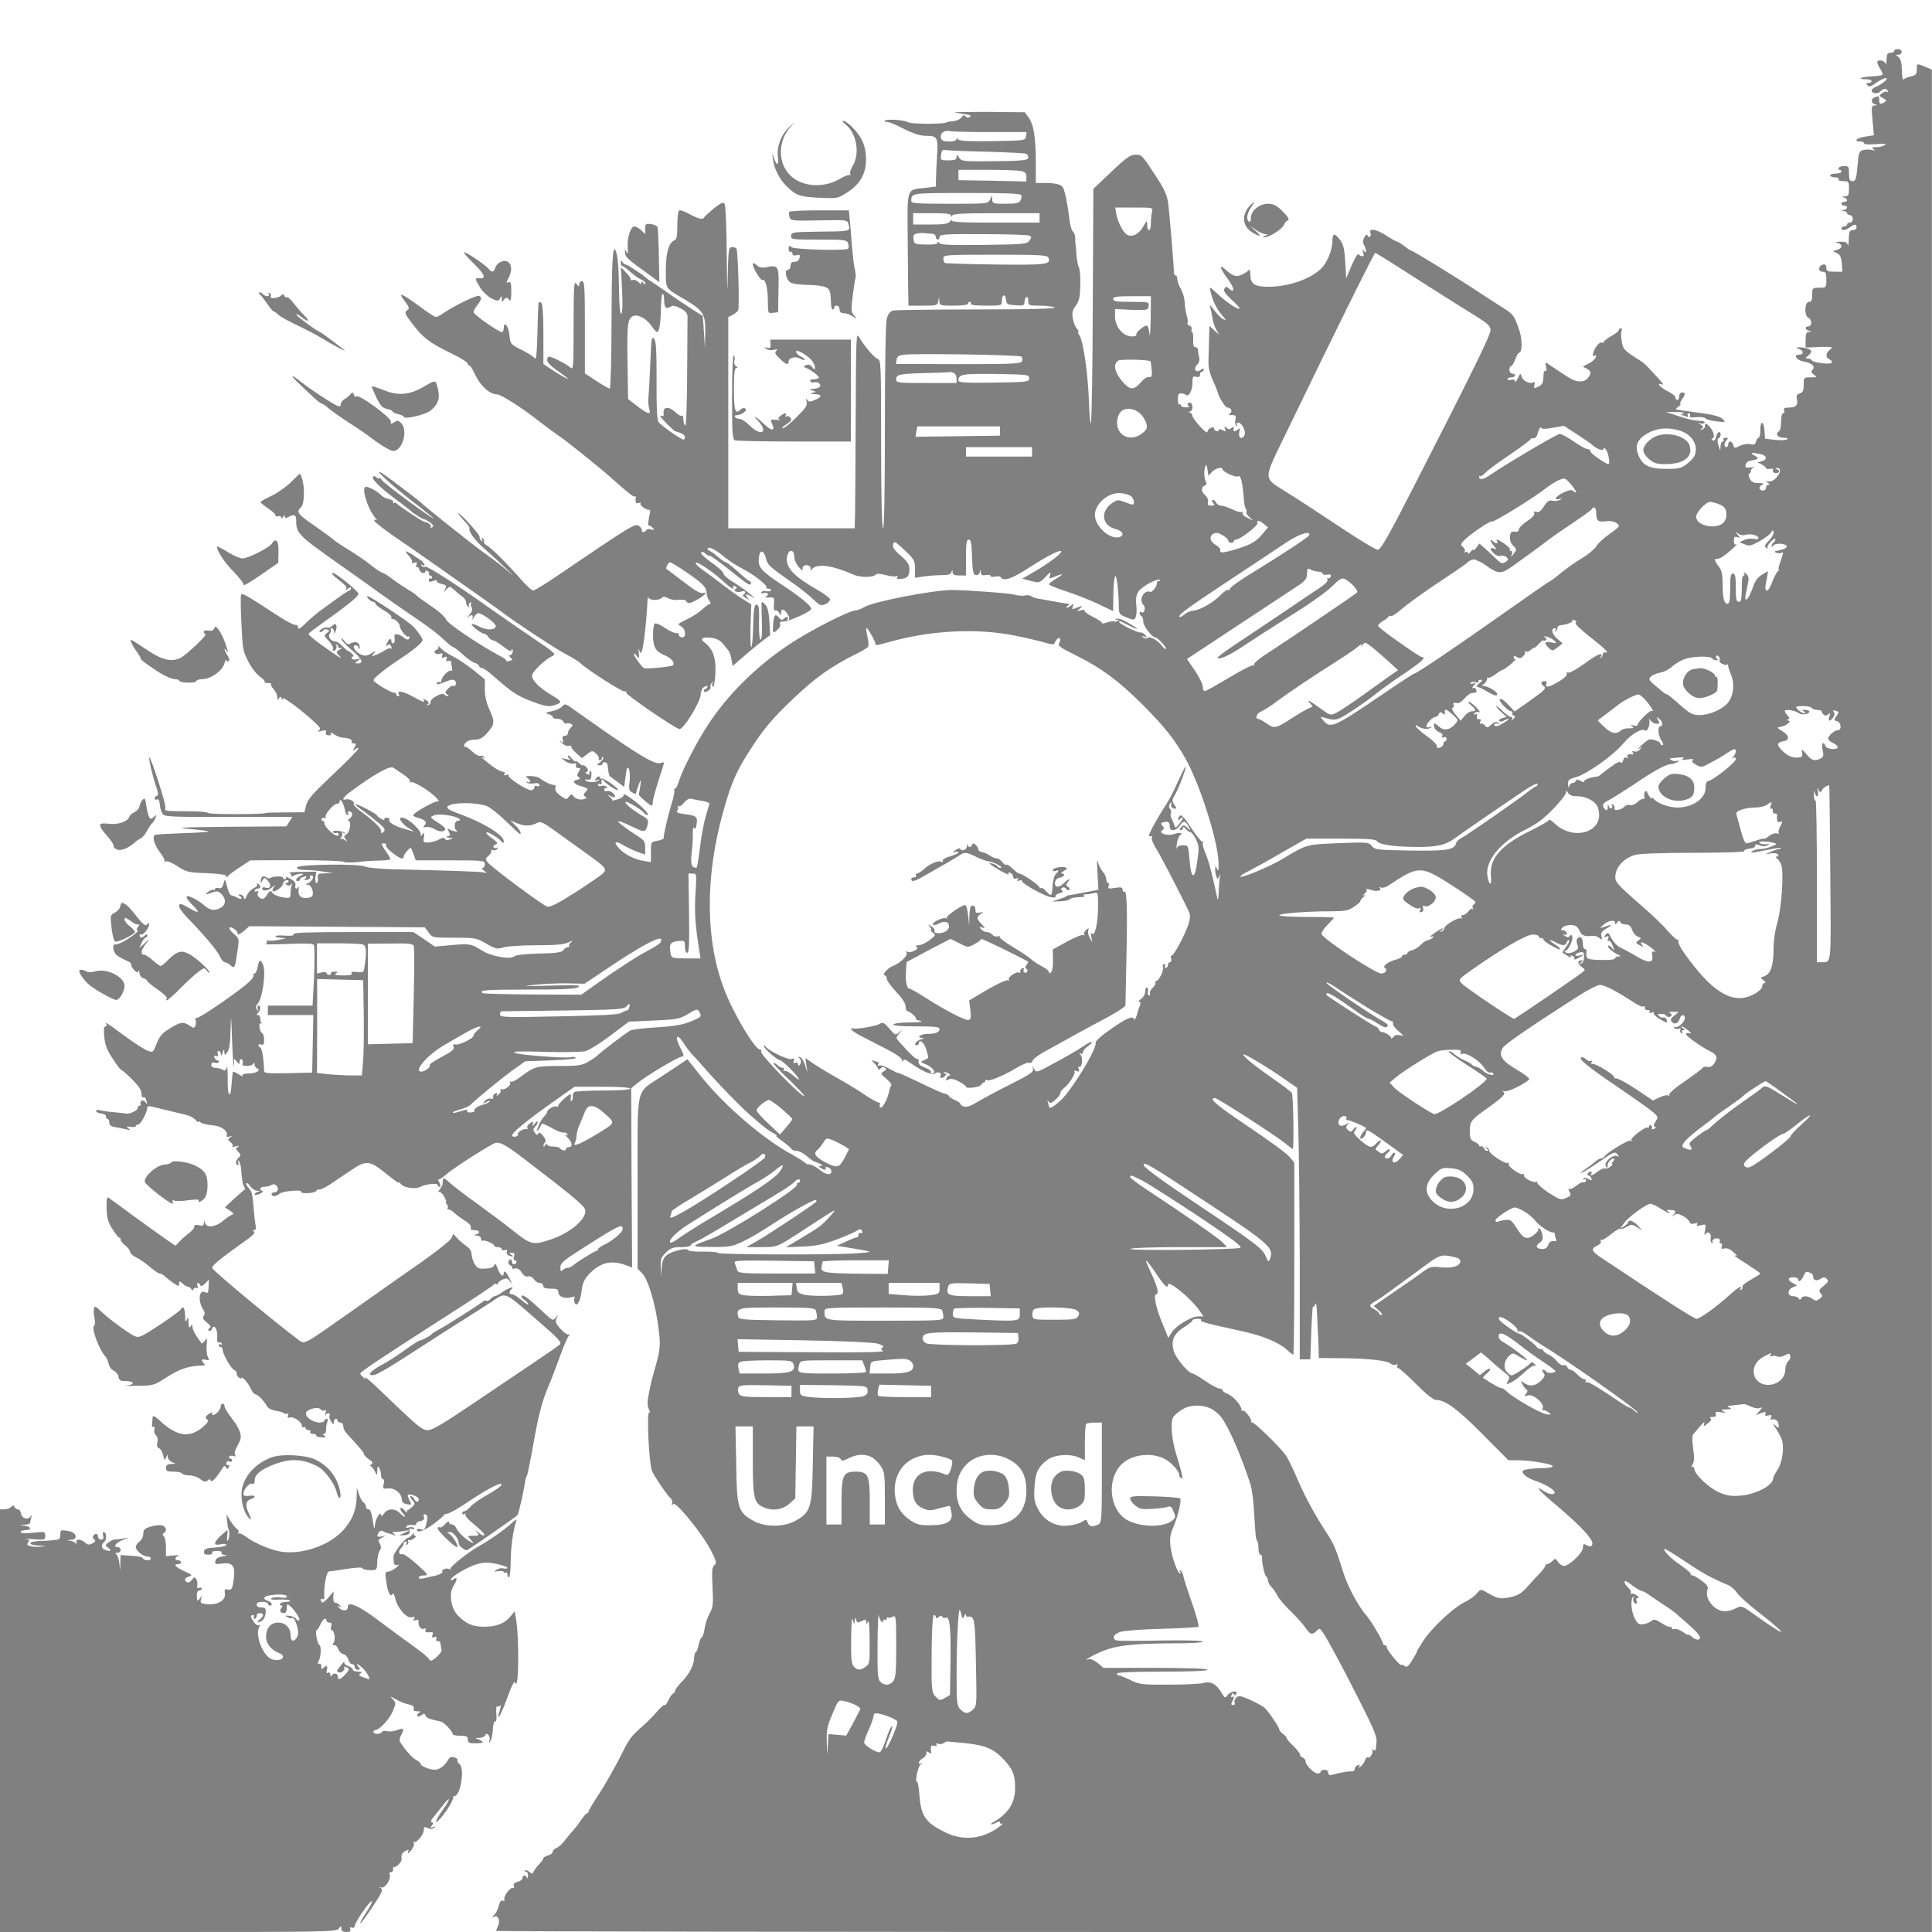 <?xml version="1.0" standalone="no"?>
<!DOCTYPE svg PUBLIC "-//W3C//DTD SVG 20010904//EN"
 "http://www.w3.org/TR/2001/REC-SVG-20010904/DTD/svg10.dtd">
<svg version="1.0" xmlns="http://www.w3.org/2000/svg"
 width="1024pt" height="1024pt" viewBox="0 0 1024 1024"
 preserveAspectRatio="xMidYMid meet">
<g transform="translate(0,1024) scale(0.1,-0.1)"
fill="gray" stroke="none">
<path d="M10040 9970 c0 -5 -9 -10 -20 -10 -16 0 -20 -7 -21 -37 -1 -21 -3
-30 -6 -20 -5 18 -43 24 -43 7 0 -6 7 -22 16 -36 9 -13 14 -27 10 -31 -3 -3
-28 -7 -56 -8 -55 -2 -83 -15 -32 -15 18 0 32 -4 32 -10 0 -5 -8 -10 -17 -10
-13 0 -14 -3 -5 -12 9 -9 18 -7 39 8 31 23 63 36 63 27 0 -9 -31 -32 -57 -43
-13 -5 -23 -14 -23 -19 0 -17 31 -21 46 -6 18 18 30 19 40 3 4 -6 3 -8 -3 -5
-6 4 -18 0 -28 -7 -18 -13 -17 -14 5 -26 18 -10 20 -14 9 -21 -22 -14 -29 -11
-29 11 0 22 -1 23 -24 14 -21 -8 -20 -31 2 -37 15 -4 15 -5 -2 -6 -17 -1 -18
-7 -11 -80 l7 -78 -46 -7 c-46 -7 -65 -26 -26 -26 11 0 20 -4 20 -10 0 -6 24
-7 63 -4 45 4 58 3 47 -5 -8 -6 -28 -11 -45 -11 -24 0 -27 -2 -15 -11 12 -8
10 -9 -7 -4 -12 3 -32 3 -46 0 -23 -6 -26 -12 -32 -86 -6 -68 -10 -79 -26 -79
-15 0 -19 7 -19 40 0 36 -3 40 -24 40 -14 0 -28 -4 -31 -10 -3 -5 -1 -10 4
-10 6 0 11 -4 11 -10 0 -5 -13 -10 -30 -10 -16 0 -30 -4 -30 -10 0 -5 12 -10
26 -10 14 0 23 -4 19 -10 -4 -6 7 -10 24 -10 29 0 31 -2 31 -40 0 -34 -3 -40
-22 -41 -17 -1 -19 -2 -5 -6 21 -5 23 -23 2 -23 -8 0 -15 -4 -15 -10 0 -5 7
-10 15 -10 21 0 19 -18 -2 -23 -17 -4 -17 -5 0 -6 9 0 17 -5 17 -11 0 -5 7
-10 15 -10 8 0 15 -9 15 -20 0 -11 -7 -20 -15 -20 -8 0 -15 -4 -15 -10 0 -5
-7 -10 -15 -10 -8 0 -15 -4 -15 -10 0 -14 22 -12 44 5 25 19 36 19 36 0 0 -8
-9 -15 -20 -15 -17 0 -20 -7 -21 -47 -1 -27 -3 -40 -6 -30 -3 13 -14 17 -41
16 -23 -1 -29 -3 -14 -6 12 -2 22 -10 22 -18 0 -7 -10 -16 -22 -19 l-23 -7 22
-11 c16 -8 22 -21 25 -54 l3 -44 -42 0 c-37 0 -43 3 -43 21 0 14 -5 19 -17 17
-26 -5 -29 -38 -4 -38 18 0 21 -6 21 -42 0 -43 0 -43 -37 -43 -37 0 -38 -1
-38 -38 0 -29 -4 -37 -17 -37 -24 0 -26 -75 -3 -84 8 -3 15 -15 15 -26 0 -11
-7 -20 -15 -20 -21 0 -19 -18 3 -23 16 -4 16 -5 0 -6 -14 -1 -18 -10 -18 -42
l0 -41 53 2 c28 2 61 2 72 1 19 -2 19 -2 3 -15 -22 -16 -23 -42 -3 -50 8 -3
15 -10 15 -17 0 -13 -103 -2 -108 12 -2 5 -11 9 -20 9 -15 1 -15 2 1 14 9 7
17 18 17 23 0 12 -34 23 -65 22 -18 0 -18 -1 3 -10 24 -9 22 -29 -4 -29 -30 0
-13 -28 22 -35 46 -8 68 -27 51 -44 -9 -10 -8 -16 7 -27 19 -13 17 -14 -17
-14 -36 0 -37 -1 -37 -39 0 -31 -4 -41 -21 -46 -15 -5 -19 -13 -16 -27 9 -33
-3 -48 -39 -48 -26 0 -32 -3 -28 -15 4 -8 1 -15 -5 -15 -6 0 -11 -19 -11 -44
0 -25 -4 -48 -10 -51 -23 -14 -9 -35 23 -35 22 -1 27 -3 17 -9 -8 -4 -37 -5
-65 -2 l-50 6 -3 43 c-4 53 -22 55 -22 2 0 -22 -4 -40 -9 -40 -5 0 -11 -9 -14
-20 -4 -17 -11 -19 -31 -14 -14 3 -37 0 -55 -9 -27 -14 -30 -13 -34 4 -6 23
-27 26 -27 4 0 -8 -4 -15 -10 -15 -14 0 -13 23 2 38 9 9 8 12 -6 12 -9 0 -14
-4 -11 -10 3 -5 1 -10 -4 -10 -6 0 -11 -12 -12 -27 -1 -26 -1 -26 -11 7 -7 24
-6 36 1 38 13 4 15 32 2 32 -5 0 -12 -11 -15 -25 -4 -16 -11 -23 -18 -19 -8 5
-9 9 -1 11 15 5 4 42 -19 65 -18 18 -19 18 -22 -4 0 -6 -8 -13 -16 -15 -12 -4
-12 -3 -1 5 11 8 10 12 -5 22 -16 9 -16 11 -2 6 10 -3 20 -1 23 4 4 6 -10 10
-32 10 -21 0 -68 11 -105 24 l-68 23 56 -1 c30 0 47 -3 38 -6 -17 -6 -17 -7 0
-13 24 -9 28 -9 21 3 -3 6 -1 10 5 10 7 0 10 -6 7 -13 -3 -9 6 -11 35 -8 22 2
43 -1 47 -6 3 -6 29 -13 58 -16 50 -6 51 -5 34 12 -12 12 -47 22 -102 30 -46
6 -95 13 -109 15 -14 3 -29 5 -34 5 -6 1 -1 8 10 16 10 8 15 15 11 15 -5 0 -1
10 7 22 20 28 20 38 1 38 -8 0 -15 -9 -15 -20 0 -11 -4 -20 -10 -20 -5 0 -10
6 -10 13 0 8 -18 22 -40 33 -39 19 -66 49 -32 37 16 -6 9 3 -70 87 -13 14 -30
30 -39 35 -91 57 -98 64 -104 109 -4 25 -4 49 0 55 3 6 1 11 -4 11 -6 0 -11
-4 -11 -9 0 -6 -18 -20 -40 -32 -22 -13 -40 -27 -40 -31 0 -5 -4 -7 -9 -4 -11
7 -37 -22 -46 -53 -5 -16 -4 -21 4 -17 18 11 13 -9 -6 -26 -10 -8 -27 -18 -38
-23 -19 -7 -19 -7 3 -18 12 -5 22 -15 22 -22 0 -17 -23 -43 -40 -45 -34 -5
-52 2 -117 46 -37 25 -72 48 -77 51 -5 4 -6 -6 -2 -21 4 -16 3 -25 -3 -22 -5
3 -9 -4 -10 -17 -1 -46 -5 -56 -29 -67 -22 -10 -24 -9 -19 10 3 11 1 17 -5 14
-18 -11 -56 6 -62 28 -7 22 -8 22 -21 -7 -8 -16 -14 -24 -15 -16 0 8 -7 11
-20 8 -11 -3 -20 -1 -20 4 0 5 9 9 20 9 11 0 20 5 20 10 0 6 -7 10 -15 10 -8
0 -15 9 -15 20 0 11 4 20 9 20 5 0 15 16 22 35 7 19 16 35 20 35 17 0 18 68 3
115 -27 81 -33 89 -82 120 -26 16 -86 55 -133 86 -104 69 -348 219 -356 219
-3 0 -21 11 -39 25 -18 14 -36 25 -41 25 -4 0 -32 16 -61 35 -52 32 -89 37
-78 9 3 -7 1 -16 -4 -19 -4 -3 -10 1 -12 7 -3 8 -9 4 -17 -10 -8 -15 -9 -28
-1 -41 14 -27 13 -51 -1 -31 -8 12 -9 10 -4 -8 5 -16 3 -22 -7 -20 -7 2 -16 7
-19 11 -3 4 -19 -23 -35 -60 l-29 -68 -5 87 c-4 66 -10 94 -26 114 -30 41 -42
40 -42 -5 -1 -49 -30 -118 -63 -148 -61 -55 -171 -92 -275 -93 -74 0 -96 14
-97 63 0 20 -4 33 -7 27 -3 -5 -18 -16 -34 -24 -32 -16 -52 -11 -93 27 -33 30
-28 7 9 -44 32 -44 43 -69 29 -69 -4 0 -13 6 -19 12 -10 10 -15 10 -22 -2 -7
-11 2 -25 35 -56 25 -22 45 -44 45 -48 0 -14 -65 28 -112 72 -49 45 -49 46
-42 17 12 -51 30 -89 60 -124 24 -29 25 -32 6 -22 -12 6 -33 28 -48 49 -14 20
-23 28 -20 17 3 -11 8 -38 12 -60 3 -22 13 -51 22 -65 l15 -25 -27 24 -26 24
-1 -39 c0 -21 -2 -73 -3 -114 -3 -73 0 -87 33 -160 8 -19 15 -37 16 -40 2 -21
39 -80 50 -80 20 0 30 -21 14 -31 -10 -6 -8 -9 10 -9 20 0 23 -4 19 -25 -3
-14 -1 -28 5 -32 6 -3 7 -1 3 5 -4 7 -1 12 7 12 18 0 41 -44 34 -64 -11 -29
-35 -19 -29 12 5 24 4 26 -11 13 -16 -13 -22 -8 -18 13 1 5 -4 4 -12 -2 -10
-9 -17 -9 -27 1 -10 10 -12 9 -7 -6 6 -15 4 -16 -13 -7 -13 7 -20 7 -20 1 0
-6 -7 -8 -15 -5 -8 4 -13 10 -10 14 3 5 -4 6 -15 3 -11 -3 -20 -13 -20 -21 0
-10 -15 1 -40 28 -22 24 -40 50 -40 56 0 7 -6 15 -12 17 -10 4 -10 6 0 6 14 1
17 37 3 46 -5 3 -12 1 -15 -4 -4 -5 0 -12 6 -14 7 -3 1 -6 -14 -6 -16 -1 -28
4 -28 10 0 5 -4 8 -8 5 -5 -3 -9 10 -9 28 0 25 4 32 18 31 10 -1 21 -4 25 -8
14 -13 34 23 34 61 0 35 2 39 20 35 14 -4 20 0 20 11 0 9 5 16 10 16 6 0 10 5
10 11 0 8 -5 7 -15 -1 -25 -20 -43 4 -21 26 11 10 15 25 12 38 -3 12 -6 29 -6
39 0 9 -6 17 -14 17 -10 0 -13 11 -12 40 1 22 -1 40 -6 40 -4 0 -5 6 -2 14 3
7 -2 16 -11 20 -9 3 -14 10 -11 15 3 4 1 23 -5 42 -5 19 -10 50 -10 69 -1 19
-10 50 -20 68 -11 18 -19 42 -19 53 0 10 -4 19 -9 19 -6 0 -10 8 -9 18 0 29
-23 304 -30 363 -6 43 -19 74 -59 135 -82 126 -81 124 -116 124 -26 -1 -49
-16 -127 -91 l-95 -90 -3 -617 c-1 -339 -6 -620 -10 -624 -4 -4 -8 44 -10 105
-5 156 -31 337 -53 363 -6 8 -8 14 -4 14 5 0 1 8 -7 18 -9 9 -18 34 -22 54 -5
30 -2 44 16 68 18 24 22 45 24 107 1 43 -2 86 -8 96 -5 10 -11 42 -13 70 -1
29 -4 54 -5 57 -1 3 -1 15 -1 26 1 12 -4 28 -12 36 -8 7 -17 41 -20 73 -7 64
-20 129 -31 157 -9 20 -36 28 -98 28 l-48 0 0 115 c0 128 -12 198 -40 235
l-19 25 -198 2 c-109 0 -187 -1 -173 -3 14 -2 40 -7 59 -10 25 -4 31 -8 21
-14 -9 -6 -17 -4 -22 3 -6 9 -12 7 -22 -5 -7 -10 -26 -19 -42 -20 -16 -1 -33
-4 -39 -7 -17 -10 -189 -9 -202 1 -16 13 -123 19 -123 7 0 -6 4 -8 9 -5 4 3
43 -12 86 -34 59 -30 91 -40 127 -40 57 0 61 -9 54 -115 -2 -38 -5 -89 -5
-112 l-1 -42 -60 -7 c-97 -11 -91 5 -89 -269 1 -132 2 -266 3 -297 l1 -58 77
0 c72 0 77 1 81 23 l4 22 2 -22 c1 -22 5 -23 76 -23 43 0 75 4 75 10 0 6 5 10
11 10 5 0 7 -4 4 -10 -4 -6 25 -10 79 -10 84 0 86 0 86 24 0 35 18 42 22 9 3
-26 7 -28 51 -31 41 -3 47 -1 47 17 0 11 5 23 10 26 6 4 10 -5 10 -19 0 -25 2
-26 63 -26 34 0 69 -5 77 -10 10 -6 -132 -10 -410 -10 -234 0 -435 -3 -447 -6
-15 -4 -26 -18 -33 -43 -6 -22 -10 -245 -10 -581 0 -356 -4 -540 -10 -530 -6
9 -10 188 -10 453 0 409 -1 439 -17 444 -17 4 -74 70 -100 117 -16 26 -16 3
-18 -494 -1 -195 -2 -392 -3 -437 l-2 -83 -335 0 -335 0 0 560 0 559 23 12
c12 7 25 17 29 23 8 11 0 315 -9 329 -2 4 -13 7 -23 7 -18 0 -20 -10 -23 -157
-2 -110 -3 -77 -5 107 -1 146 -6 271 -11 279 -8 12 -19 7 -58 -24 -26 -22 -49
-43 -51 -47 -6 -14 -30 -8 -77 17 -25 14 -50 23 -55 20 -6 -3 -10 -39 -10 -80
0 -54 -4 -74 -14 -78 -31 -12 -47 -65 -47 -158 0 -103 -6 -94 100 -156 99 -59
111 -78 109 -176 l-2 -82 -5 85 -6 85 -50 32 c-27 17 -88 57 -134 90 -46 32
-91 63 -100 68 -9 6 -18 13 -21 16 -11 12 -95 67 -104 67 -5 0 -13 6 -17 14
-7 10 -9 9 -9 -4 0 -10 4 -18 8 -18 5 0 24 -14 43 -31 19 -17 44 -35 56 -40
13 -5 23 -14 23 -21 0 -9 -3 -8 -10 2 -7 11 -10 12 -10 2 0 -10 -4 -9 -16 3
-9 9 -23 14 -31 11 -8 -3 -12 -2 -10 2 3 4 -8 20 -24 37 l-28 29 6 -120 c4
-77 2 -123 -4 -127 -7 -4 -11 41 -12 126 -2 129 -7 192 -20 212 -14 24 -19
-71 -20 -392 0 -189 -5 -343 -9 -343 -4 0 -36 18 -70 40 l-62 41 0 244 c0 211
-2 245 -15 245 -8 0 -15 -8 -15 -17 0 -15 -2 -14 -15 3 -13 17 -14 -8 -15
-220 0 -227 -1 -238 -17 -224 -21 19 -98 58 -113 58 -5 0 -10 -8 -10 -19 0
-11 21 -33 55 -56 30 -21 55 -40 55 -42 0 -5 -59 29 -102 59 l-28 19 0 159 c0
102 -4 161 -11 165 -6 4 -12 5 -14 4 -1 -2 -5 -70 -6 -151 -2 -82 -6 -148 -10
-148 -3 0 -10 5 -16 11 -6 6 -35 23 -65 38 -52 26 -53 28 -58 76 -5 47 -30 78
-30 36 0 -12 -5 -21 -10 -21 -18 0 -150 93 -150 105 0 7 9 24 20 38 23 29 25
44 8 49 -13 5 -139 -57 -187 -91 -16 -12 -34 -21 -41 -21 -6 0 -45 25 -86 56
-98 72 -118 79 -80 29 26 -34 28 -39 13 -50 -14 -10 -12 -18 24 -65 60 -80 94
-106 211 -163 49 -23 88 -48 88 -56 0 -8 3 -11 6 -8 4 4 19 -20 34 -52 28 -58
76 -101 114 -101 21 0 135 -73 225 -144 36 -28 80 -60 96 -71 35 -22 220 -170
286 -229 92 -82 119 -103 125 -97 3 3 5 1 4 -4 -5 -25 1 -37 16 -31 8 3 12 2
9 -4 -5 -9 33 -36 47 -32 4 1 5 -8 2 -21 -9 -41 -11 -66 -5 -63 3 2 12 -3 20
-11 12 -13 11 -14 -7 -9 -11 4 -23 2 -27 -4 -8 -13 -26 -13 -23 -1 2 5 -5 16
-16 24 -20 14 -40 2 -434 -266 -62 -42 -119 -77 -126 -77 -7 0 -36 26 -63 57
-72 83 -161 171 -184 183 -11 6 -17 15 -14 20 3 5 0 12 -6 16 -8 5 -9 3 -4 -6
5 -9 4 -11 -4 -6 -6 4 -10 13 -9 20 3 11 -101 126 -114 126 -3 0 10 -16 28
-36 19 -19 33 -38 32 -42 -4 -22 28 -66 83 -113 34 -30 87 -79 118 -109 31
-30 36 -37 11 -14 -25 22 -70 58 -100 79 -60 43 -71 51 -235 181 -60 48 -114
92 -120 98 -9 10 -55 46 -175 136 -120 90 -47 11 88 -95 141 -110 170 -135
115 -98 -107 73 -245 178 -250 190 -3 7 -9 11 -13 8 -5 -3 -11 -1 -15 5 -4 6
-11 8 -17 4 -14 -9 34 -57 122 -122 41 -31 77 -58 80 -62 9 -10 65 -45 70 -43
3 1 16 -7 29 -16 18 -14 21 -20 11 -26 -8 -5 -11 -4 -7 2 6 9 -13 24 -34 27
-11 2 -144 90 -147 98 -2 4 -9 5 -14 2 -6 -4 -8 -2 -4 4 3 6 -6 13 -23 17 -16
3 -35 13 -42 21 -14 17 -62 44 -79 44 -27 0 6 -113 49 -164 9 -11 10 -16 4
-12 -8 4 -11 2 -8 -6 3 -7 54 -46 113 -87 59 -40 136 -94 172 -119 235 -165
378 -266 400 -283 71 -54 271 -185 327 -215 35 -18 72 -41 81 -50 31 -32 224
-154 233 -149 5 4 9 0 9 -7 0 -12 242 -178 280 -192 20 -8 115 147 114 185 0
15 8 32 18 38 10 6 18 7 18 2 0 -5 -6 -11 -12 -14 -7 -2 -10 -8 -6 -12 9 -9
40 14 34 24 -3 4 0 13 6 21 8 12 9 12 4 -2 -3 -10 -1 -18 4 -18 4 0 10 34 12
76 3 79 -14 126 -58 159 -21 15 -16 26 12 26 38 1 69 -11 86 -33 10 -13 23
-29 29 -36 6 -7 13 -28 16 -47 l6 -35 61 53 c33 29 78 66 100 82 l38 29 -4 72
c-3 48 -10 78 -21 88 -8 9 -17 16 -19 16 -2 0 -2 -45 0 -100 2 -63 0 -100 -7
-100 -6 0 -9 36 -8 93 2 76 -1 92 -13 92 -12 0 -16 -20 -18 -112 -1 -62 -6
-113 -10 -113 -4 0 -6 51 -4 114 l4 113 -39 24 c-31 19 -77 52 -168 122 -5 4
-30 22 -54 39 -24 18 -39 34 -33 36 14 4 99 -55 152 -105 33 -31 58 -44 45
-23 -3 6 1 7 10 3 12 -4 13 -8 5 -13 -18 -11 6 -23 30 -15 11 4 20 2 20 -3 0
-6 -5 -12 -10 -14 -6 -2 0 -9 12 -17 21 -13 22 -13 9 2 -17 21 -3 22 29 1 14
-8 8 -1 -14 17 -21 18 -62 47 -90 64 -28 16 -51 37 -51 45 0 8 -28 34 -63 58
-34 24 -59 48 -56 53 4 6 13 4 23 -5 10 -9 20 -14 22 -11 3 2 50 -31 105 -75
99 -80 114 -89 114 -70 0 6 -3 10 -7 10 -5 0 -32 23 -62 50 -30 28 -59 50 -64
50 -5 0 -24 13 -42 29 -18 16 -39 31 -47 33 -7 3 -10 8 -6 12 8 10 44 -9 90
-48 20 -17 63 -44 95 -61 62 -32 135 -90 125 -99 -3 -3 2 -6 12 -6 9 0 15 -4
12 -9 -3 -5 -15 -7 -25 -4 -10 3 -22 0 -25 -5 -4 -6 2 -8 14 -5 22 6 28 -12 8
-20 -7 -3 1 -4 17 -4 29 2 30 1 27 -36 -2 -24 1 -36 7 -33 5 4 14 -2 20 -11
10 -17 10 -17 11 0 0 24 15 21 34 -7 11 -18 13 -27 4 -32 -7 -4 -8 -3 -4 4 9
15 -6 16 -20 2 -8 -8 -15 -6 -24 5 -21 25 -28 18 -32 -34 -3 -43 -1 -48 12
-38 22 18 29 29 24 42 -3 8 4 12 18 11 27 -1 148 53 148 67 0 16 -56 62 -159
130 -108 72 -124 91 -119 139 4 46 25 46 37 1 11 -40 14 -43 161 -146 30 -22
72 -55 92 -75 34 -32 40 -34 63 -24 14 6 25 18 25 25 0 7 -34 32 -76 56 -128
73 -171 126 -148 185 11 28 34 18 34 -13 0 -18 10 -41 25 -58 14 -15 23 -21
19 -12 -6 19 17 31 36 19 7 -4 9 -14 6 -21 -4 -8 -1 -6 7 4 27 32 106 22 225
-30 35 -15 102 -14 114 2 4 6 24 5 53 -3 26 -7 51 -9 57 -6 7 4 8 2 4 -5 -6
-9 0 -11 21 -9 34 4 43 14 43 53 0 23 -10 39 -46 70 -36 31 -45 46 -40 61 5
18 12 14 61 -32 51 -49 55 -55 55 -99 l0 -47 49 7 c27 4 70 7 95 7 33 0 46 4
49 16 4 15 5 15 6 0 1 -14 10 -18 36 -18 l35 0 0 95 c0 77 3 95 15 95 11 0 15
-19 17 -92 3 -77 6 -93 20 -96 9 -2 18 5 21 15 4 17 5 17 6 -1 1 -14 7 -17 26
-14 14 3 25 1 25 -4 0 -6 11 -7 24 -4 14 3 28 2 31 -4 14 -23 60 -7 152 53 98
63 159 94 168 85 8 -7 -68 -65 -141 -107 l-66 -38 46 -12 c45 -11 46 -11 77
21 27 28 30 30 25 11 -7 -22 -7 -22 28 -8 46 19 46 13 1 -14 -19 -11 -35 -24
-35 -28 0 -4 42 -21 93 -38 50 -16 127 -46 170 -67 l77 -37 1 77 c1 111 13
145 22 63 4 -35 7 -85 7 -110 0 -44 2 -47 40 -63 38 -15 41 -15 49 0 5 10 7
38 4 64 -4 35 -1 55 12 74 17 26 101 71 112 60 4 -3 1 -6 -5 -6 -7 0 -11 -3
-10 -7 4 -15 -24 -54 -35 -50 -35 13 -63 -43 -36 -70 14 -14 4 -47 -11 -38 -5
3 -10 2 -10 -4 0 -5 5 -13 10 -16 6 -3 10 -17 10 -31 0 -23 48 -84 66 -84 5 0
21 -13 36 -30 14 -16 22 -30 18 -30 -5 0 -15 8 -22 18 -20 27 -64 52 -74 42
-5 -5 -15 -5 -24 1 -12 9 -11 10 4 5 16 -6 17 -4 6 9 -7 8 -18 14 -24 13 -13
-3 -103 40 -112 53 -8 13 -2 11 50 -16 26 -14 45 -21 42 -16 -3 5 -28 20 -55
35 -35 18 -52 22 -57 14 -5 -7 -3 -8 6 -3 8 5 11 4 6 -3 -4 -6 -12 -9 -20 -6
-7 3 -25 0 -39 -5 -15 -6 -27 -7 -27 -2 0 5 -22 20 -50 33 -27 14 -46 28 -42
33 4 4 -4 4 -18 1 -25 -7 -25 -7 -5 10 19 16 15 16 -28 -1 -14 -6 -16 -3 -11
11 6 16 5 17 -7 7 -7 -7 -18 -13 -24 -13 -5 0 -3 5 5 10 8 5 11 10 5 10 -9 0
-58 8 -160 27 -16 2 -35 9 -41 14 -5 4 -20 6 -31 3 -12 -3 -37 -1 -55 4 -25 8
-256 25 -333 25 -105 -1 -419 -62 -465 -91 -14 -9 -36 -17 -49 -18 -38 -4
-239 -107 -346 -178 -172 -114 -327 -266 -432 -427 -60 -91 -137 -241 -155
-301 -6 -21 -15 -38 -20 -38 -5 0 -7 -4 -4 -9 3 -5 -3 -35 -13 -67 -20 -65
-46 -175 -43 -186 1 -4 -14 -10 -33 -14 -35 -6 -35 -7 -35 -59 l0 -54 -38 6
c-48 8 -101 34 -131 67 -32 34 -20 43 22 17 19 -11 53 -27 76 -36 l41 -14 0
37 c-1 32 -6 40 -42 62 -22 14 -57 38 -77 54 -31 24 -32 27 -11 21 14 -4 47
-19 74 -32 51 -26 60 -24 69 18 6 22 1 29 -31 47 -50 29 -100 71 -84 72 15 0
87 -44 97 -60 3 -5 11 -10 17 -10 7 0 -1 13 -16 29 -36 38 -117 96 -111 79 3
-8 -8 -17 -30 -24 -20 -6 -33 -9 -30 -6 2 3 -3 11 -13 19 -15 13 -15 13 6 3
12 -6 22 -7 22 -2 0 16 -29 35 -43 29 -8 -3 -14 1 -14 9 0 7 5 10 10 7 6 -3 7
-1 3 6 -4 6 -16 9 -27 6 -11 -4 -19 -2 -19 5 0 6 5 8 10 5 6 -4 10 -3 9 2 -3
18 1 28 9 18 12 -18 73 -58 78 -52 3 3 -15 19 -40 37 -25 17 -46 27 -46 23 0
-4 -4 -2 -9 5 -6 10 -10 10 -21 -3 -11 -13 -10 -15 6 -9 16 5 17 4 3 -5 -16
-10 -56 -8 -68 5 -3 3 3 4 13 2 15 -2 20 3 21 24 1 15 -2 25 -7 22 -4 -3 -6
-10 -3 -15 3 -5 -1 -6 -10 -2 -13 4 -14 8 -4 13 9 6 8 12 -4 25 -10 9 -17 13
-17 9 0 -4 -9 1 -20 11 -11 10 -20 15 -20 10 0 -4 -9 3 -20 16 -10 13 -19 19
-20 12 0 -6 6 -14 13 -17 6 -3 -1 -3 -18 0 l-30 6 23 -17 c13 -9 32 -15 42
-12 13 3 17 0 13 -9 -3 -8 1 -14 11 -14 14 0 14 -3 4 -20 -11 -17 -10 -22 0
-29 10 -6 8 -10 -9 -14 -17 -5 -21 -9 -13 -17 6 -6 18 -13 25 -14 8 -2 22 -6
31 -10 16 -7 16 -9 2 -23 -12 -13 -13 -18 -3 -24 11 -6 10 -9 -1 -13 -22 -8
-50 -1 -61 15 -8 12 -11 11 -23 -3 -12 -16 -14 -16 -37 -1 -31 21 -40 35 -34
51 2 6 -2 12 -10 12 -15 0 -47 15 -75 36 -8 6 -30 11 -48 11 -25 0 -29 -3 -18
-9 9 -5 16 -14 16 -19 0 -6 -5 -7 -12 -3 -6 4 -8 3 -5 -3 3 -5 20 -8 37 -5 19
3 30 0 30 -8 0 -7 -7 -10 -15 -6 -8 3 -14 0 -12 -6 1 -7 -6 -14 -15 -16 -21
-4 -130 66 -122 79 3 5 -3 6 -12 2 -12 -4 -15 -3 -10 5 4 7 1 12 -9 12 -10 0
-36 14 -59 32 -48 37 -68 55 -47 43 9 -5 12 -4 7 3 -4 6 -13 9 -20 6 -7 -3
-27 8 -44 24 -17 16 -34 27 -37 24 -3 -3 -5 -1 -5 4 0 19 25 34 57 34 25 0 41
8 63 33 43 46 44 61 16 123 -18 38 -26 74 -26 110 l0 53 -62 51 c-35 27 -82
59 -105 70 -23 11 -52 30 -64 42 -12 13 -19 18 -16 12 4 -7 0 -15 -9 -18 -22
-8 -6 -28 17 -21 14 5 17 3 13 -9 -5 -12 -2 -15 12 -9 13 5 16 3 11 -10 -4
-11 -2 -14 9 -10 7 3 14 1 15 -3 0 -5 2 -19 5 -32 2 -13 0 -21 -5 -17 -12 7
-51 -33 -51 -52 0 -8 -4 -12 -9 -8 -5 3 -12 1 -15 -4 -8 -12 10 -9 52 8 23 10
36 11 44 3 11 -11 2 -35 -11 -27 -5 2 -17 -5 -27 -16 -16 -17 -16 -22 -4 -29
8 -6 10 -10 4 -10 -5 0 -14 4 -20 10 -12 12 -75 -24 -72 -41 2 -6 -4 -14 -12
-16 -11 -3 -11 -2 -3 4 9 6 7 12 -8 22 -12 7 -18 8 -14 2 10 -17 0 -14 -60 19
-52 28 -84 32 -70 9 4 -5 1 -9 -4 -9 -6 0 -11 5 -11 10 0 6 -3 9 -7 8 -14 -4
-113 55 -113 67 0 12 67 65 157 124 61 40 103 77 103 89 0 10 -29 51 -51 73
-26 26 -226 159 -239 159 -7 0 -5 -6 4 -15 8 -8 19 -15 25 -15 6 0 11 -4 11
-9 0 -5 20 -21 45 -36 25 -14 43 -30 40 -36 -4 -5 -1 -9 5 -9 15 0 40 -25 40
-40 0 -17 36 -61 44 -53 3 3 6 1 6 -5 0 -16 -15 -15 -32 1 -7 6 -21 13 -31 15
-15 3 -18 -2 -15 -22 2 -14 -1 -25 -7 -26 -5 0 -10 4 -10 9 0 21 -11 18 -22
-5 -10 -21 -9 -23 1 -14 10 8 15 6 20 -7 4 -10 4 -14 0 -10 -4 4 -18 0 -31 -8
-13 -9 -35 -20 -50 -26 -24 -9 -25 -8 -12 8 13 17 13 17 -13 0 -20 -13 -33
-15 -52 -7 -31 11 -55 50 -31 50 8 0 15 -5 15 -12 0 -6 2 -9 5 -6 3 3 3 12 -1
21 -6 16 -28 18 -51 4 -7 -4 -18 2 -27 15 -9 12 -16 17 -16 11 0 -6 24 -32 53
-57 56 -47 67 -72 35 -72 -19 0 -19 1 -1 14 17 13 17 14 -4 8 -12 -4 -24 -2
-28 4 -3 5 -1 10 5 10 7 0 5 6 -4 15 -8 8 -17 15 -21 15 -3 0 -16 11 -29 25
-13 14 -30 25 -38 25 -24 0 -43 27 -29 43 6 8 8 17 4 20 -3 4 -1 7 5 7 7 0 12
-8 13 -17 0 -15 2 -15 8 2 12 30 2 48 -16 29 -9 -8 -21 -13 -28 -10 -7 2 -21
-2 -32 -9 -10 -8 -13 -15 -6 -15 6 0 14 4 18 10 3 5 12 7 21 3 12 -4 12 -7 -3
-18 -17 -13 -16 -15 11 -43 15 -17 25 -35 22 -41 -4 -6 -3 -11 2 -11 14 0 23
28 11 34 -5 2 -4 3 3 1 7 -1 12 -7 11 -13 -2 -6 5 -9 15 -6 9 3 7 -1 -6 -8
-21 -13 -21 -15 -5 -32 24 -25 7 -15 -89 53 -42 30 -75 58 -72 62 2 5 44 36
92 70 124 88 172 129 172 142 -1 15 -131 120 -139 111 -3 -3 5 -15 19 -25 56
-44 61 -50 54 -62 -5 -8 -2 -7 9 2 11 9 17 10 17 2 0 -6 -3 -11 -8 -11 -7 0
-48 -29 -157 -109 -22 -17 -57 -46 -77 -67 -27 -26 -38 -32 -38 -20 0 9 -6 16
-14 14 -7 -2 -49 20 -92 48 -170 111 -192 124 -196 111 -3 -7 -2 -76 2 -154 6
-132 8 -145 37 -200 16 -32 44 -68 61 -79 17 -12 28 -24 25 -28 -4 -3 4 -6 17
-6 13 0 21 -3 17 -6 -3 -3 3 -15 14 -27 10 -11 19 -30 19 -41 0 -16 2 -18 9
-7 7 11 9 11 14 0 4 -10 6 -10 6 -1 1 12 99 -61 169 -126 30 -27 34 -35 22
-43 -11 -7 -6 -8 14 -3 23 6 28 4 24 -7 -4 -10 1 -15 13 -16 13 -1 17 2 12 10
-4 7 5 4 20 -6 14 -9 35 -17 46 -17 28 0 52 -11 45 -21 -3 -5 2 -9 11 -9 13 0
14 -4 4 -22 -11 -21 -11 -22 4 -9 10 7 17 9 17 3 0 -5 -60 -67 -134 -136 -108
-102 -136 -134 -143 -164 l-9 -37 -99 -1 c-55 0 -102 -1 -105 -3 -12 -8 -301
-8 -306 0 -3 5 -49 9 -102 9 -129 1 -131 1 -125 18 6 14 -78 274 -85 267 -5
-5 17 -99 36 -154 12 -34 13 -46 4 -49 -7 -2 -12 -8 -12 -14 0 -6 6 -8 13 -5
7 3 13 -6 14 -24 1 -16 7 -38 13 -49 10 -19 20 -20 351 -20 l339 0 -16 -25
-16 -25 -307 -2 c-260 -3 -291 -4 -203 -12 56 -5 101 -11 98 -13 -2 -3 -64 -7
-138 -9 -73 -3 -138 -6 -145 -9 -19 -6 -5 -54 27 -95 16 -21 26 -41 22 -45 -4
-5 -1 -5 6 -1 7 5 34 -6 64 -26 49 -31 59 -33 155 -36 68 -3 103 -8 103 -16 0
-7 3 -8 8 0 4 6 32 27 63 47 l56 37 243 1 c134 0 247 -4 252 -9 4 -4 38 -5 76
-1 37 5 91 8 120 8 28 1 52 4 52 7 0 3 -8 18 -18 32 -32 47 -34 52 -17 52 9 0
14 -4 11 -9 -4 -5 11 -23 33 -40 40 -32 61 -39 61 -21 0 6 9 20 19 31 19 21
19 21 32 -15 l13 -36 183 0 c176 0 183 -1 183 -20 0 -11 -5 -20 -12 -20 -6 0
-3 -7 8 -15 19 -14 19 -14 -1 -9 -18 4 -185 10 -490 17 -66 2 -129 8 -140 14
-30 16 -353 12 -360 -4 -3 -9 9 -13 43 -14 26 0 70 -4 97 -9 l50 -7 -41 -2
c-38 -1 -41 -3 -39 -26 2 -14 -1 -25 -7 -25 -6 0 -8 13 -6 30 l5 30 -81 -1
c-45 -1 -73 -3 -63 -6 9 -2 14 -9 11 -15 -4 -6 1 -6 14 1 11 6 29 11 39 10 15
0 14 -2 -4 -11 -23 -11 -31 -28 -13 -28 6 0 10 4 10 9 0 5 9 11 21 14 16 4 18
3 9 -8 -9 -11 -7 -12 9 -8 12 3 18 9 15 14 -3 5 0 9 5 9 22 0 7 -33 -19 -43
-12 -4 -12 -6 2 -6 19 -1 34 -42 23 -60 -3 -6 -19 -11 -35 -11 -30 0 -42 18
-36 53 1 12 1 16 -1 10 -7 -20 -22 -15 -17 5 3 11 -5 23 -26 34 -17 10 -28 13
-25 8 3 -6 1 -10 -4 -10 -6 0 -11 4 -11 8 0 9 -51 9 -66 -1 -6 -3 -14 -3 -18
0 -15 15 -32 9 -33 -11 -2 -19 -1 -20 8 -3 11 18 11 18 28 0 22 -22 16 -46
-10 -38 -11 4 -19 2 -19 -4 0 -17 31 -13 54 7 16 13 18 13 8 1 -6 -9 -9 -19
-6 -22 9 -9 54 23 54 38 0 7 7 15 15 19 8 3 15 1 15 -4 0 -6 -6 -10 -12 -10
-9 0 -8 -3 2 -10 9 -6 17 -5 23 3 6 8 7 6 3 -6 -3 -10 -6 -30 -6 -44 0 -24 -2
-25 -42 -19 -23 4 -47 14 -53 23 -11 15 -14 14 -30 -10 -14 -22 -21 -25 -36
-17 -11 7 -16 16 -12 27 4 11 3 14 -5 9 -7 -4 -12 -2 -12 3 0 6 7 11 15 11 18
0 20 16 3 26 -6 4 -8 3 -5 -3 4 -6 -5 -15 -19 -21 -13 -7 -30 -24 -36 -39 -9
-22 -12 -24 -15 -10 -3 9 -12 17 -21 16 -11 0 -12 -2 -4 -6 6 -2 12 -9 12 -14
0 -5 -10 -4 -22 3 -13 7 -27 12 -33 13 -5 0 -15 20 -21 45 -11 44 -12 44 -19
17 -6 -22 -12 -27 -26 -24 -11 3 -19 1 -19 -5 0 -5 -3 -7 -8 -4 -4 2 -16 -2
-27 -10 -22 -17 -16 -18 21 -4 21 8 31 7 44 -5 40 -37 24 -79 -32 -87 -18 -2
-36 6 -57 25 -27 23 -70 47 -87 47 -12 0 -1 -20 26 -46 42 -41 37 -49 -13 -19
-51 29 -57 30 -57 10 0 -9 24 -40 53 -69 84 -87 151 -167 164 -198 7 -15 18
-28 24 -28 7 0 21 -7 31 -16 22 -20 24 -15 37 76 10 64 9 65 -20 91 -16 14
-26 28 -23 32 9 9 44 -16 44 -31 0 -9 11 -4 31 12 l31 27 465 -3 465 -3 20
-27 c19 -28 21 -28 135 -28 111 0 118 -1 170 -31 50 -29 58 -31 93 -20 20 6
99 11 174 11 103 0 145 4 169 15 23 12 27 12 15 2 -10 -8 -15 -17 -11 -20 3
-4 0 -7 -7 -7 -7 0 -18 -7 -24 -16 -9 -12 -36 -16 -128 -18 -77 -2 -122 -7
-132 -15 -22 -18 -123 0 -173 32 -56 35 -61 36 -159 28 l-89 -8 -57 39 -57 38
-321 0 c-232 0 -319 -3 -314 -11 4 -8 -9 -10 -45 -8 -28 2 -51 1 -51 -3 0 -5
15 -8 33 -9 28 -1 27 -2 -13 -10 -25 -5 -51 -7 -58 -4 -7 3 -11 1 -7 -4 3 -5
-1 -12 -7 -14 -7 -3 46 -3 118 0 96 4 133 3 138 -6 4 -6 4 -81 1 -166 l-8
-155 -118 0 -119 0 0 -25 0 -25 120 0 121 0 -3 -152 -3 -153 -128 -3 c-116 -2
-127 -1 -127 15 -2 62 -11 118 -20 121 -5 2 -10 8 -10 13 0 4 7 6 15 3 11 -5
15 1 15 24 0 17 -4 32 -8 34 -15 5 -24 58 -10 54 7 -1 10 -1 6 1 -5 3 -8 13
-8 24 0 10 -5 19 -12 19 -9 0 -9 3 0 12 14 14 16 38 2 38 -5 0 -7 -8 -4 -17 5
-15 4 -15 -5 -3 -7 11 -5 19 7 33 23 26 42 161 28 199 -14 37 -22 35 -30 -7
-4 -19 -11 -35 -17 -35 -6 0 -8 -4 -5 -8 3 -5 -7 -21 -22 -35 -49 -47 -267
-197 -279 -192 -7 2 -10 -2 -6 -11 3 -7 2 -21 -1 -30 -6 -15 -8 -15 -31 0 -34
22 -48 20 -103 -14 -46 -28 -56 -40 -80 -102 -10 -25 -14 -26 -39 -17 -15 5
-71 41 -123 79 -97 72 -106 77 -95 60 3 -5 1 -10 -6 -10 -8 0 -10 -16 -6 -56
4 -41 15 -71 44 -114 21 -33 41 -59 45 -60 4 0 30 -22 58 -50 34 -34 50 -58
50 -75 0 -15 4 -24 9 -21 5 3 12 -1 15 -10 9 -23 7 -31 -3 -15 -5 7 -14 10
-20 7 -6 -4 -9 -12 -6 -17 4 -5 1 -9 -4 -9 -6 0 -11 -6 -11 -14 0 -12 -43 -32
-61 -28 -4 1 -33 4 -65 7 -33 3 -67 8 -76 11 -10 3 -18 1 -18 -5 0 -5 12 -11
28 -13 15 -2 26 -8 24 -16 -1 -6 2 -12 8 -12 5 0 10 -9 10 -20 0 -14 9 -21 37
-25 21 -4 47 -9 58 -12 17 -4 18 -2 5 7 -12 9 -10 11 13 7 15 -2 27 0 27 4 0
5 6 9 13 9 13 1 47 62 47 86 0 10 7 13 23 9 36 -8 149 -36 187 -45 19 -5 40
-17 47 -26 7 -10 13 -14 13 -10 0 5 6 3 14 -3 7 -6 35 -13 60 -15 48 -3 86
-30 78 -54 -2 -8 3 -10 15 -6 15 5 16 4 3 -5 -13 -10 -13 -13 2 -25 10 -7 14
-16 10 -21 -4 -4 4 -4 18 -1 18 5 21 4 11 -2 -12 -9 -12 -13 2 -27 15 -15 15
-18 2 -31 -17 -18 -19 -30 -5 -39 6 -4 7 1 3 12 -4 11 -2 15 3 10 5 -5 10 -23
12 -40 5 -63 8 -83 16 -96 4 -7 6 -13 5 -14 -2 -1 -27 -23 -56 -49 l-51 -47
26 -17 c20 -13 23 -19 12 -22 -8 -3 -30 -18 -48 -33 -38 -33 -88 -39 -95 -11
-4 16 -5 16 -6 -1 -1 -13 -7 -16 -26 -11 -18 4 -25 2 -25 -8 0 -7 -12 -22 -27
-33 -15 -11 -38 -31 -50 -44 l-23 -24 -42 29 c-24 16 -101 72 -173 124 -71 53
-135 99 -141 103 -7 4 -10 -14 -9 -58 2 -51 8 -73 31 -109 16 -25 32 -46 37
-46 4 0 7 -5 7 -11 0 -6 11 -20 25 -31 14 -11 25 -26 25 -33 0 -8 15 -21 33
-30 17 -8 50 -31 72 -50 22 -19 45 -35 52 -35 6 0 18 -6 25 -13 7 -7 28 -23
45 -36 29 -20 33 -20 33 -5 0 16 1 16 18 1 10 -10 23 -17 29 -17 6 0 14 -6 17
-12 5 -10 7 -10 12 0 3 6 11 9 17 5 6 -4 8 0 4 10 -3 10 -2 17 2 17 5 0 11 -5
13 -12 3 -8 12 -4 25 9 l21 21 -2 -38 c-1 -32 -4 -37 -18 -29 -32 17 -40 -45
-12 -89 11 -17 12 -27 4 -37 -8 -10 -4 -18 17 -35 21 -16 24 -23 14 -29 -8 -5
-9 -11 -3 -15 5 -3 13 2 16 11 11 28 30 -2 28 -43 -2 -21 1 -33 7 -30 5 4 13
1 17 -5 4 -8 3 -9 -4 -5 -7 4 -12 2 -12 -3 0 -6 5 -11 10 -11 6 0 10 -5 10
-11 0 -24 42 -99 60 -109 11 -6 18 -15 15 -19 -2 -5 2 -14 10 -21 8 -7 15 -9
15 -5 0 16 38 -27 50 -56 7 -16 18 -29 24 -29 12 0 44 -32 62 -64 7 -11 25
-20 44 -23 18 -2 38 -8 45 -13 7 -5 16 -6 20 -2 5 4 5 -1 2 -10 -4 -12 -2 -15
9 -11 19 7 64 -23 64 -43 0 -8 5 -12 10 -9 5 3 10 1 10 -4 0 -6 7 -11 16 -11
8 0 12 -4 9 -10 -3 -5 3 -10 15 -10 12 0 19 -4 16 -8 -2 -4 10 -9 27 -10 24
-2 28 0 17 8 -10 6 -11 10 -3 10 7 0 12 10 12 23 -1 12 2 30 6 40 4 10 3 17
-4 17 -6 0 -11 -4 -11 -10 0 -5 -12 -10 -27 -10 -36 1 -78 32 -70 53 8 20 67
33 77 17 4 -7 13 -9 20 -5 9 5 10 1 6 -16 -3 -13 -3 -18 0 -11 8 16 28 16 21
-1 -3 -7 1 -21 9 -32 12 -17 14 -17 14 -2 0 9 5 17 10 17 6 0 10 -4 10 -10 0
-5 7 -10 15 -10 8 0 15 -9 15 -20 0 -11 8 -28 18 -38 66 -71 92 -101 92 -110
0 -5 12 -17 26 -27 19 -12 23 -19 14 -25 -9 -6 -9 -9 0 -15 6 -4 15 -17 20
-29 8 -19 9 -18 10 9 0 23 3 27 10 15 5 -8 10 -25 10 -37 0 -13 5 -23 10 -23
6 0 8 -11 4 -26 -6 -24 -4 -26 24 -23 35 4 72 -27 72 -59 0 -13 9 -21 25 -24
28 -6 29 -4 14 24 -6 11 -9 22 -6 24 10 10 57 -9 57 -22 0 -19 -16 -18 -24 1
-3 8 -11 15 -17 15 -7 0 -5 -8 6 -20 16 -17 16 -21 2 -35 -9 -9 -20 -17 -24
-18 -4 -1 -7 -6 -5 -12 1 -5 -4 -1 -13 9 -8 11 -18 17 -22 13 -3 -4 2 -16 12
-27 24 -26 11 -26 -15 0 -27 27 -65 26 -84 -2 -9 -12 -16 -17 -16 -10 0 28
-29 -16 -32 -49 -3 -29 -5 -25 -12 24 -6 38 -13 57 -22 57 -8 0 -14 7 -14 15
0 7 -6 18 -13 22 -7 4 -18 24 -24 43 l-11 35 -1 -45 c-2 -69 -18 -114 -60
-167 -68 -87 -216 -143 -335 -128 -57 8 -144 44 -192 80 -17 13 -35 21 -39 17
-5 -4 -5 -2 -1 5 3 6 0 15 -8 20 -7 4 -23 24 -35 43 l-20 34 3 -35 c2 -20 5
-40 8 -45 7 -11 4 -52 -5 -60 -3 -3 -4 8 -2 25 2 17 2 31 1 31 -2 0 -18 -13
-35 -29 -40 -38 -41 -55 -1 -46 18 4 30 3 30 -4 0 -5 -26 -11 -57 -13 -46 -2
-59 -7 -61 -20 -3 -14 3 -18 23 -18 15 0 24 4 20 10 -4 6 7 10 25 10 18 0 29
-4 25 -10 -3 -6 4 -11 17 -11 15 -1 11 -4 -12 -8 -23 -4 -36 -12 -38 -25 -4
-17 1 -18 37 -13 61 8 74 -18 55 -115 -4 -20 -10 -26 -26 -23 -16 4 -19 0 -16
-18 8 -39 -37 -66 -98 -59 -30 4 -34 7 -28 26 6 19 5 20 -7 3 -13 -16 -14 -15
-15 13 -1 19 4 30 12 30 8 0 14 4 14 10 0 5 -6 7 -14 4 -10 -4 -13 0 -10 13 2
10 0 25 -5 33 -9 13 -12 12 -24 -4 -8 -11 -19 -16 -25 -12 -18 11 -14 23 10
30 20 6 18 9 -24 28 -48 22 -62 38 -33 38 8 0 15 5 15 10 0 6 -7 10 -15 10
-21 0 -19 17 2 24 10 3 -1 4 -25 2 l-42 -4 0 47 c0 26 -5 52 -11 58 -8 8 -8
13 0 17 18 11 13 34 -9 41 -10 3 -37 1 -60 -6 -33 -10 -40 -16 -40 -38 0 -15
-9 -33 -20 -41 -11 -8 -20 -21 -20 -29 0 -19 39 -51 62 -51 10 0 18 -4 18 -10
0 -13 -37 -13 -42 1 -2 6 -29 12 -61 13 l-57 4 -2 -42 -1 -41 -4 40 c-3 22
-10 43 -16 47 -8 5 -6 8 6 8 9 0 17 7 17 15 0 8 -7 15 -16 15 -27 0 -9 24 27
38 l34 13 -34 -6 c-18 -3 -39 -5 -45 -5 -6 0 -20 -7 -30 -15 -20 -15 -20 -15
0 -30 19 -15 8 -20 -20 -9 -20 8 -21 28 -2 43 14 12 11 51 -4 51 -5 0 -6 -9
-3 -20 4 -14 0 -20 -11 -20 -9 0 -16 7 -16 15 0 18 -16 20 -26 4 -3 -6 -1 -15
6 -19 9 -6 7 -11 -9 -20 -19 -9 -26 -9 -40 4 -24 21 -50 21 -46 -1 1 -10 0
-13 -2 -6 -2 6 -14 14 -26 16 l-22 4 23 2 c36 2 29 37 -9 45 -47 9 -49 8 -49
-19 0 -17 -6 -25 -17 -26 -10 -1 -27 -3 -38 -4 -11 -1 -39 -2 -62 -3 -59 -3
-54 -22 5 -24 38 -1 41 -2 13 -5 -19 -3 -45 -2 -58 2 -20 5 -22 9 -13 20 9 11
7 14 -12 18 -13 2 5 1 40 -1 59 -5 62 -4 62 18 0 22 -2 23 -65 16 -42 -4 -65
-3 -65 4 0 5 11 10 25 10 34 0 32 18 -2 23 l-28 4 28 2 c15 0 27 5 27 10 0 5
3 18 6 28 4 13 3 15 -4 5 -14 -20 -47 -10 -50 16 -2 12 -9 22 -17 22 -7 0 -15
6 -18 13 -4 10 -7 10 -18 0 -7 -7 -23 -13 -36 -13 l-23 0 0 -1120 0 -1120 891
0 c838 0 893 1 905 18 13 16 13 16 14 0 0 -13 8 -18 26 -18 19 0 25 4 21 14
-4 10 -1 13 9 9 7 -3 14 1 14 7 0 17 63 112 86 131 17 13 -2 -24 -43 -86 -7
-11 -13 -24 -13 -29 0 -5 28 32 62 83 51 76 60 94 48 103 -12 8 -12 9 2 4 20
-6 53 46 44 70 -3 8 0 13 7 11 7 -1 11 6 11 15 -1 10 2 16 6 13 9 -5 42 29 39
41 -4 21 2 34 21 44 17 9 19 8 13 -7 -3 -10 4 -6 16 9 12 15 19 33 15 39 -4 7
-3 9 3 6 10 -6 46 36 49 58 0 6 2 14 2 18 1 4 10 3 20 -2 12 -6 23 -6 33 1 11
8 10 9 -5 4 -15 -5 -17 -4 -7 8 9 10 9 15 0 18 -7 2 -4 13 10 28 11 14 34 42
51 64 42 54 38 30 -5 -30 -41 -58 -46 -82 -7 -38 30 34 67 95 64 107 -1 4 2 7
6 7 33 0 57 145 28 170 -9 7 -14 16 -11 20 3 5 -4 12 -16 15 -15 5 -25 2 -32
-10 -18 -33 -47 -55 -72 -55 -28 0 -75 19 -75 31 0 5 -11 14 -24 21 -14 7 -40
33 -59 58 -33 44 -34 47 -20 74 18 34 14 40 -23 26 -15 -6 -38 -9 -50 -6 -13
4 -26 2 -29 -4 -8 -13 -45 -13 -45 0 0 6 4 10 9 10 21 0 75 57 92 98 19 43 19
46 2 65 -18 19 -18 19 18 -1 19 -11 49 -23 67 -26 21 -5 29 -12 25 -22 -3 -10
2 -14 18 -14 19 0 21 -2 9 -10 -8 -5 -11 -12 -7 -16 3 -4 13 -1 22 6 12 10 16
9 21 -3 5 -13 18 -18 82 -32 16 -4 62 -52 62 -66 0 -5 18 -9 40 -9 33 0 40 -3
40 -20 0 -17 7 -20 40 -20 45 0 51 6 18 20 -22 8 -22 9 4 9 14 1 28 6 30 13 7
21 29 -3 23 -25 -5 -20 -5 -20 5 -4 6 10 12 38 13 63 1 25 6 43 12 40 6 -2 9
14 6 42 -2 29 0 42 7 38 6 -3 12 -1 15 6 2 7 3 3 1 -9 -2 -11 -7 -29 -11 -39
-4 -10 -2 -15 3 -11 5 3 25 48 44 101 23 64 37 90 41 78 20 -54 22 249 3 346
l-6 32 -20 -25 c-30 -38 -73 -56 -136 -57 -65 -1 -102 15 -146 61 -36 38 -48
117 -22 155 21 33 22 53 1 36 -9 -7 -15 -8 -15 -2 0 15 95 71 143 83 31 9 56
9 100 0 31 -7 57 -16 57 -21 0 -4 -9 -6 -19 -3 -11 3 -28 0 -38 -7 -16 -10
-15 -11 10 -7 15 2 27 0 27 -5 0 -5 5 -6 10 -3 6 3 10 -1 10 -9 0 -9 4 -16 8
-16 5 0 9 37 9 83 1 78 13 168 29 212 5 16 0 13 -27 -11 -37 -34 -116 -89
-165 -116 -56 -30 -163 -115 -156 -123 4 -5 2 -5 -5 -2 -14 9 -45 -2 -38 -13
5 -7 -22 -20 -55 -25 -8 -2 -27 -6 -42 -10 -18 -5 -28 -3 -28 4 0 6 12 11 28
11 25 0 23 4 -38 59 -36 32 -70 56 -76 54 -19 -7 -25 14 -9 30 8 9 15 20 15
26 0 6 5 11 11 11 5 0 7 -5 3 -12 -4 -7 -3 -8 5 -4 6 4 8 12 5 18 -4 6 -3 9 2
5 5 -3 18 1 29 9 10 8 13 14 6 14 -7 0 -9 6 -6 13 4 6 0 4 -8 -5 -8 -10 -18
-18 -23 -18 -15 0 -80 -83 -78 -100 0 -8 2 -23 2 -32 2 -12 8 -16 20 -12 11 4
8 -1 -8 -15 -14 -11 -33 -21 -42 -21 -15 0 -17 -7 -11 -47 7 -60 22 -91 33
-73 5 8 10 1 15 -21 11 -51 60 -108 87 -101 16 4 19 2 13 -8 -6 -10 -4 -12 9
-7 10 4 16 2 15 -6 -4 -23 12 -46 28 -40 11 4 14 2 9 -5 -7 -12 5 -16 31 -13
8 1 10 -5 6 -15 -5 -13 -3 -16 10 -11 11 4 14 2 10 -9 -3 -9 0 -14 8 -12 7 2
14 -6 15 -17 1 -11 3 -25 5 -31 2 -6 -10 -22 -27 -37 -27 -23 -31 -24 -41 -9
-5 9 -48 44 -94 76 -46 33 -129 94 -183 135 -97 73 -155 96 -152 63 1 -21 -30
-23 -46 -4 -11 13 -11 15 2 7 12 -7 13 -6 2 6 -7 8 -18 14 -25 14 -7 0 -11 13
-10 30 l2 30 -28 -33 c-15 -17 -31 -29 -34 -25 -11 11 -8 25 4 17 7 -4 10 4 8
22 -3 45 12 124 25 125 6 0 47 6 91 13 44 7 82 10 85 5 6 -9 32 -13 63 -11 13
2 17 11 17 42 0 22 6 49 12 60 10 15 10 24 1 39 -10 16 -8 20 10 30 l22 12
-23 -5 c-24 -4 -27 1 -13 23 6 8 14 10 22 5 8 -5 19 -9 24 -10 6 -1 19 -5 30
-9 16 -6 17 -5 5 4 -13 9 -13 11 1 11 9 0 32 2 50 5 l34 6 -30 -15 -30 -14 28
1 c25 1 32 9 28 31 -1 5 5 6 14 2 10 -3 13 -2 10 5 -4 5 -16 7 -27 3 -15 -4
-18 -3 -13 6 4 6 18 10 31 7 13 -2 22 1 21 7 -1 6 9 12 21 14 18 3 23 9 19 22
-3 13 0 17 9 13 9 -3 12 -14 8 -32 -11 -49 -13 -53 -34 -46 -11 3 -20 2 -20
-3 0 -20 39 -6 92 33 31 24 55 45 53 47 -2 2 5 4 16 5 11 1 64 31 117 67 103
69 177 106 170 85 -2 -7 -35 -30 -73 -51 -39 -22 -80 -50 -91 -64 -12 -13 -26
-24 -33 -24 -6 0 -11 -5 -11 -11 0 -5 5 -7 12 -3 6 4 8 3 5 -3 -3 -5 12 -25
35 -43 56 -47 70 -61 64 -68 -3 -3 -16 3 -28 14 -18 15 -20 16 -9 2 12 -16 10
-18 -19 -18 -33 0 -33 0 -14 -21 19 -22 19 -22 -3 -10 -28 14 -68 54 -76 75
-4 9 -13 16 -22 16 -8 0 -15 6 -15 13 -1 6 -9 2 -20 -11 -11 -13 -24 -21 -30
-17 -5 3 -10 1 -10 -6 0 -13 89 -99 103 -99 12 0 -21 58 -40 69 -16 9 -16 10
3 11 18 0 47 -38 46 -60 -1 -12 33 -40 44 -36 11 4 252 171 267 185 6 6 35
133 41 181 1 9 5 20 8 26 4 5 18 73 32 151 31 176 48 243 85 329 16 38 43 110
61 159 18 50 38 96 44 104 8 10 8 13 0 8 -6 -3 -25 10 -42 29 -27 30 -30 39
-21 57 10 21 9 21 -5 3 -14 -17 -17 -16 -58 22 -83 78 -112 100 -122 95 -5 -4
0 -13 12 -21 12 -8 22 -19 22 -24 0 -6 -16 4 -35 21 -20 17 -42 31 -50 31 -18
0 -19 12 -2 29 17 17 -19 4 -55 -21 -14 -10 -30 -18 -36 -18 -5 0 -15 -7 -22
-15 -7 -8 -16 -12 -21 -9 -5 3 -14 0 -21 -6 -22 -18 -192 -126 -228 -145 -19
-10 -37 -21 -40 -25 -7 -10 -53 -34 -65 -35 -5 0 -39 -22 -75 -48 -36 -27 -92
-63 -124 -80 -65 -35 -84 -60 -43 -55 14 2 80 40 148 84 68 44 189 122 269
173 80 50 174 110 209 133 76 50 57 58 241 -101 109 -94 129 -116 118 -127 -7
-7 -69 -50 -138 -96 -69 -46 -216 -146 -328 -221 -151 -102 -210 -137 -233
-137 -32 0 -45 10 -258 215 -46 44 -80 73 -75 65 7 -13 5 -13 -9 -1 -9 7 -17
17 -17 21 0 9 114 85 465 310 132 84 242 157 243 162 2 4 8 6 13 2 5 -3 9 -1
9 4 0 5 11 14 24 20 21 9 27 8 40 -11 13 -17 12 -14 -2 15 -16 36 -32 49 -32
28 0 -23 -20 -7 -32 26 -9 26 -14 31 -18 18 -4 -11 -19 -17 -47 -18 -35 -2
-43 2 -57 25 -9 15 -16 38 -16 52 0 16 -10 31 -27 42 -14 10 -36 28 -48 41
l-22 24 -10 -23 c-6 -12 -75 -67 -154 -123 -79 -55 -243 -170 -364 -256 -274
-193 -258 -184 -293 -159 -131 98 -457 369 -457 381 0 14 46 51 178 145 37 26
52 42 44 47 -9 6 -9 8 1 8 8 0 11 10 6 33 -3 17 -7 55 -9 82 -7 80 -9 89 -27
109 -10 11 -15 22 -12 25 3 3 13 -4 21 -17 9 -12 25 -23 37 -23 17 -1 17 -2 4
-6 -10 -2 -18 -9 -18 -14 0 -4 12 -3 26 3 15 7 21 14 15 16 -20 7 -12 22 12
22 12 0 28 4 36 9 9 6 19 5 26 -2 15 -14 8 -37 -11 -37 -8 0 -14 -4 -14 -10 0
-14 26 -12 42 3 15 14 123 24 115 10 -3 -5 13 -8 36 -7 23 1 43 7 45 13 2 6 8
9 13 6 5 -3 32 10 61 29 29 20 76 51 104 70 89 60 102 58 203 -24 35 -28 60
-46 56 -38 -3 7 1 4 10 -7 17 -21 77 -30 105 -15 26 14 90 21 90 10 0 -6 5
-10 10 -10 7 0 7 8 -1 23 -6 12 -9 19 -5 16 3 -3 21 8 40 25 29 27 189 131
254 165 27 14 61 -4 172 -90 36 -27 98 -76 139 -107 113 -88 165 -133 172
-150 17 -45 -74 -126 -180 -161 -99 -32 -104 -31 -211 54 -36 29 -117 89 -180
135 -63 45 -130 96 -148 113 -22 21 -32 26 -34 16 0 -7 -2 -19 -2 -25 -1 -6
-8 -20 -16 -30 -8 -10 -10 -15 -4 -11 6 3 18 -7 28 -24 9 -16 14 -29 10 -29
-3 0 -1 -6 5 -13 6 -8 8 -17 4 -20 -3 -4 -1 -7 5 -7 7 0 20 -8 30 -18 10 -10
35 -28 55 -41 24 -14 36 -29 33 -37 -4 -10 2 -14 19 -14 29 0 34 -16 8 -23
-14 -4 -12 -5 5 -6 13 -1 22 -7 22 -17 0 -8 4 -13 9 -10 10 6 61 -16 61 -26 0
-5 9 -8 20 -8 11 0 20 -5 20 -11 0 -6 7 -8 16 -5 11 4 15 2 11 -8 -3 -8 1 -17
9 -20 24 -9 31 -7 14 4 -13 8 -12 10 3 10 14 0 17 -5 12 -20 -4 -12 -2 -20 5
-20 6 0 10 -5 8 -11 -4 -13 -23 -13 -23 0 0 18 -13 22 -19 6 -3 -9 1 -18 9
-21 8 -4 13 -10 10 -14 -3 -5 4 -6 14 -3 13 3 25 -3 36 -21 11 -17 24 -25 34
-21 10 3 23 -3 31 -15 8 -11 22 -20 32 -20 10 0 18 -7 18 -15 0 -11 11 -15 40
-15 33 0 40 -3 40 -20 0 -23 37 -36 71 -25 13 5 19 3 15 -3 -3 -6 -3 -17 0
-26 11 -28 30 5 37 61 4 40 14 61 37 87 58 63 117 79 193 52 l38 -14 -3 475
-2 475 34 28 c49 40 217 140 235 140 12 0 11 10 -10 49 -31 62 -16 77 20 21
14 -22 36 -51 48 -63 12 -12 39 -42 61 -67 63 -74 198 -212 246 -253 81 -70
88 -75 117 -91 15 -8 24 -15 19 -16 -5 0 9 -13 32 -29 22 -16 43 -34 47 -40 3
-6 16 -11 28 -11 13 0 36 -12 53 -27 18 -16 37 -29 45 -31 7 -2 20 -7 29 -12
13 -8 13 -9 0 -10 -13 0 -13 -1 0 -10 19 -12 33 -13 26 -1 -4 5 3 7 13 4 11
-3 19 -13 18 -23 -1 -21 -32 -16 -62 10 -19 17 -59 35 -61 28 -1 -2 -10 4 -20
12 -11 9 -39 26 -64 40 -147 78 -356 257 -478 408 l-78 98 -25 -17 c-13 -9
-64 -43 -113 -75 -139 -93 -126 -34 -126 -562 l0 -456 25 -26 c31 -32 69 -160
85 -283 13 -99 12 -117 -24 -241 -8 -28 -17 -62 -19 -76 -3 -14 -8 -41 -12
-61 -4 -23 -2 -46 5 -59 7 -13 8 -20 2 -16 -15 9 -2 -268 14 -309 11 -28 79
-128 97 -144 9 -7 13 -20 10 -29 -4 -13 -3 -14 5 -4 13 19 157 -159 202 -248
28 -55 30 -65 17 -75 -12 -9 -14 -29 -10 -115 5 -94 3 -109 -16 -143 -11 -20
-23 -56 -26 -80 -3 -23 -10 -43 -15 -45 -5 -2 -12 -19 -16 -38 -3 -19 -10 -37
-15 -40 -5 -3 -9 -16 -9 -28 0 -38 -25 -88 -64 -128 -20 -20 -36 -42 -36 -47
0 -6 -6 -14 -13 -18 -7 -4 -18 -21 -25 -37 -7 -16 -15 -26 -19 -23 -3 3 -19
-11 -37 -31 -17 -21 -53 -58 -81 -82 -65 -59 -65 -58 -125 -177 -29 -56 -76
-138 -106 -184 -30 -45 -54 -86 -54 -91 0 -4 -3 -8 -7 -8 -5 0 -19 -17 -33
-37 -14 -21 -32 -44 -40 -53 -9 -9 -28 -32 -44 -52 -15 -21 -36 -40 -47 -43
-10 -4 -19 -12 -19 -20 0 -7 -11 -16 -25 -19 -14 -4 -25 -11 -25 -16 0 -5 -11
-20 -24 -33 -12 -13 -25 -30 -28 -38 -4 -12 -7 -12 -22 0 -9 8 -19 11 -23 7
-3 -3 -1 -6 5 -6 7 0 12 -10 11 -22 0 -13 -3 -17 -6 -10 -6 16 -23 15 -23 -2
0 -8 -12 -17 -26 -20 -18 -5 -24 -12 -20 -22 3 -8 2 -13 -3 -10 -12 8 -53 -44
-47 -59 3 -9 0 -12 -9 -9 -8 4 -15 -5 -20 -25 -4 -17 -14 -39 -23 -48 -16 -16
-16 -16 0 -11 20 8 32 -27 17 -53 -5 -10 -9 -20 -9 -23 0 -3 1712 -6 3805 -6
l3805 0 0 4936 0 4935 -35 15 c-45 19 -45 19 -45 -15 0 -25 -5 -30 -32 -36
-18 -4 -36 -12 -39 -17 -3 -5 -7 17 -8 49 -1 41 -6 62 -18 71 -16 11 -16 12 0
12 9 0 17 7 17 15 0 8 -9 15 -20 15 -11 0 -20 -4 -20 -10z m-4792 -430 l193 0
-3 -22 c-3 -23 -5 -23 -177 -26 -133 -2 -176 1 -183 10 -6 10 -8 10 -8 1 0 -8
-15 -13 -39 -13 -30 0 -40 4 -44 20 -6 24 19 42 48 35 11 -3 107 -5 213 -5z
m-20 -104 c111 -3 207 -8 212 -11 6 -3 10 -13 10 -21 0 -15 -40 -18 -250 -19
-94 0 -106 2 -117 20 -11 18 -12 18 -13 3 0 -14 -9 -18 -43 -18 -43 0 -43 1
-39 30 3 23 9 29 21 25 9 -2 107 -7 219 -9z m181 -102 c25 -5 31 -12 31 -31
l0 -25 -180 4 -180 3 0 28 0 27 149 0 c82 0 163 -3 180 -6z m3 -127 c4 -6 2
-19 -3 -29 -8 -15 -22 -18 -79 -18 -66 0 -70 1 -71 23 l0 22 -11 -22 c-11 -23
-13 -23 -215 -23 -169 0 -203 2 -203 14 0 44 -3 43 293 43 190 1 284 -3 289
-10z m694 -89 c-3 -13 -6 -40 -6 -60 0 -21 -4 -38 -10 -38 -5 0 -10 12 -10 28
0 26 -1 26 -22 -11 -23 -40 -60 -57 -86 -40 -20 12 -48 68 -56 111 l-5 32 100
0 c100 0 101 0 95 -22z m-1065 -20 c0 -10 2 -10 6 0 3 9 60 12 234 12 l229 0
0 -25 0 -25 -236 0 c-185 0 -234 3 -229 13 4 6 0 4 -8 -5 -12 -15 -31 -18
-106 -18 l-91 0 0 30 0 30 100 0 c73 0 100 -3 101 -12z m-98 -97 c9 -1 17 -8
17 -16 0 -8 5 -15 10 -15 6 0 10 7 10 15 0 13 32 15 228 14 125 0 235 -4 245
-7 16 -7 16 -10 3 -27 -13 -19 -29 -20 -242 -23 -178 -2 -229 0 -235 10 -6 8
-9 9 -9 2 0 -8 -22 -11 -62 -10 -60 1 -63 2 -66 28 -3 21 2 27 20 31 13 2 32
3 43 1 11 -1 28 -3 38 -3z m2577 -246 c124 -79 260 -165 303 -191 65 -41 77
-52 77 -75 0 -25 -100 -229 -402 -819 -136 -266 -176 -337 -194 -344 -7 -3
-95 50 -196 117 -101 67 -224 148 -274 179 -146 93 -145 58 -9 340 219 454
458 938 464 938 3 0 107 -65 231 -145z m-1963 119 c14 -36 -10 -39 -280 -36
-144 2 -265 6 -269 8 -5 3 -8 14 -8 25 0 18 9 19 275 19 241 0 276 -2 282 -16z
m-2037 -219 c0 -43 9 -56 31 -42 16 10 26 8 57 -8 29 -16 37 -26 36 -48 0 -15
-1 -151 -2 -304 -1 -152 -5 -273 -9 -269 -8 8 -10 13 -12 43 0 9 -4 13 -8 10
-4 -4 -19 4 -34 19 -33 31 -65 29 -62 -4 2 -14 -1 -21 -7 -17 -6 3 -10 3 -10
-1 0 -7 70 -78 80 -80 33 -9 50 -19 50 -30 0 -8 -3 -14 -7 -14 -14 0 -121 76
-133 94 -8 12 -11 79 -10 220 0 158 -2 205 -13 220 -13 17 -15 2 -20 -125 -3
-79 -8 -162 -10 -184 -2 -22 0 -50 4 -62 12 -34 -8 -29 -64 15 l-48 37 -3 190
c-3 203 0 232 26 248 24 15 72 -9 100 -49 13 -19 26 -34 30 -34 12 0 20 45 21
128 1 44 5 78 10 75 4 -2 7 -15 7 -28z m2579 -102 c-1 -65 -4 -104 -6 -88 -7
56 -10 58 -43 35 -16 -12 -29 -26 -27 -33 1 -8 -9 -11 -28 -10 -45 3 -85 53
-85 104 l0 41 88 -4 c84 -3 87 -2 90 20 3 21 1 22 -92 22 -79 0 -96 3 -96 15
0 12 18 15 100 15 l100 0 -1 -117z m-685 -203 c5 -5 6 -16 3 -24 -6 -14 -44
-16 -337 -16 l-331 1 3 22 c2 17 11 23 38 27 58 8 614 -1 624 -10z m684 -25
c1 -1 4 -21 6 -44 3 -35 1 -41 -14 -39 -10 2 -29 -11 -44 -29 -34 -40 -54 -41
-88 -5 -50 53 -62 103 -30 121 14 8 159 5 170 -4z m-1044 -61 c9 -3 16 -17 16
-30 l0 -24 -160 0 c-153 0 -160 1 -160 20 0 26 19 29 165 33 66 1 121 4 122 5
1 1 8 -1 17 -4z m401 -29 c0 -19 -8 -20 -187 -23 -151 -2 -188 0 -188 11 0 34
22 37 200 35 167 -3 175 -4 175 -23z m606 -209 c26 -43 24 -61 -10 -85 -78
-56 -160 14 -120 103 21 46 97 36 130 -18z m-761 -70 l0 -25 -222 -3 c-123 -2
-224 -3 -225 -3 -1 0 1 12 4 28 l5 27 219 0 219 0 0 -24z m2932 17 l57 10 68
-44 c37 -24 76 -51 86 -60 24 -22 57 -31 57 -16 0 6 6 3 13 -8 13 -19 22 -75
12 -75 -14 0 -95 57 -95 67 0 7 -7 13 -16 13 -9 0 -41 18 -73 40 -31 22 -64
40 -74 40 -14 0 -269 -150 -367 -216 -38 -26 -60 -31 -60 -12 0 6 3 9 6 5 3
-3 16 5 28 18 11 13 71 57 133 98 61 42 109 78 106 80 -2 3 3 4 13 4 12 -2 20
9 26 32 5 19 13 30 16 24 5 -7 24 -8 64 0z m670 -15 c54 -16 90 -60 86 -106
-2 -27 -12 -42 -41 -66 -36 -29 -45 -31 -117 -31 -91 0 -126 18 -148 78 -19
48 -1 83 57 114 49 25 103 29 163 11z m-3432 -113 l0 -25 -175 0 -175 0 0 25
0 25 175 0 175 0 0 -25z m3859 -11 c36 -8 41 -29 9 -38 l-23 -7 23 -11 c12 -6
22 -15 22 -19 0 -4 9 -6 21 -4 14 3 19 0 16 -8 -3 -7 3 -14 14 -14 21 -2 26
13 7 20 -10 4 -10 6 -1 6 23 2 24 -20 1 -47 -14 -17 -31 -26 -43 -24 -16 3
-17 1 -5 -7 10 -7 11 -11 3 -11 -7 0 -13 -7 -13 -15 0 -8 -6 -15 -14 -15 -23
0 -28 18 -9 29 15 9 12 10 -17 11 -27 0 -38 6 -47 25 -6 14 -7 25 -2 25 5 0 9
6 9 14 0 8 8 17 18 19 9 2 2 2 -16 0 -28 -4 -33 -1 -30 14 2 10 12 19 23 21
46 7 51 13 25 27 -28 16 -19 18 29 9z m-2905 -95 c19 20 56 29 56 13 0 -12 69
-44 80 -37 17 10 25 -25 34 -135 1 -14 5 -31 10 -38 4 -7 5 -16 2 -19 -3 -3 5
-14 17 -25 22 -19 22 -19 -11 -3 -19 9 -30 20 -26 27 4 6 3 8 -3 5 -6 -4 -29
2 -51 13 -23 11 -50 20 -60 20 -11 0 -22 7 -26 15 -3 8 -11 15 -17 15 -8 0 -8
-4 1 -15 10 -13 9 -15 -10 -15 -17 0 -21 5 -17 19 2 11 -3 25 -14 35 -23 19
-25 44 -4 52 8 4 12 10 9 15 -11 18 -15 61 -7 82 6 19 8 18 13 -12 l5 -33 19
21z m1930 -108 c-2 -3 -9 0 -15 6 -9 9 -23 6 -55 -9 -41 -20 -53 -43 -16 -32
14 5 14 4 2 -4 -8 -6 -26 -9 -40 -6 -20 4 -29 -2 -47 -30 -16 -25 -28 -34 -39
-29 -12 4 -15 2 -12 -8 3 -8 -13 -25 -39 -42 -24 -16 -43 -35 -43 -44 0 -9 -8
-13 -22 -11 -18 2 -23 -2 -25 -27 -1 -19 5 -36 18 -48 17 -16 18 -21 7 -35
-20 -27 -22 -28 -15 -9 4 10 2 17 -5 17 -6 0 -8 3 -5 7 4 3 -9 17 -28 30 -36
25 -50 29 -40 13 9 -14 -8 -13 -23 2 -19 19 -14 -3 6 -25 16 -19 16 -20 0 -14
-24 8 -23 -6 2 -28 11 -10 26 -15 35 -11 9 3 22 0 30 -7 11 -11 10 -16 -6 -26
-17 -10 -24 -8 -48 16 -16 15 -42 40 -59 55 l-31 27 -16 -21 c-8 -13 -15 -18
-15 -13 0 6 -7 1 -15 -9 -8 -11 -15 -14 -15 -7 0 7 -5 9 -12 5 -6 -4 -8 -3 -5
3 4 6 0 16 -8 23 -14 11 -14 15 2 33 29 32 142 109 151 103 9 -6 217 123 284
175 20 16 51 36 70 44 33 14 33 13 65 -23 17 -20 29 -39 27 -41z m-2359 -21
c8 -7 15 -21 15 -31 0 -17 -2 -17 -44 -2 -42 16 -44 16 -75 -6 -61 -44 -49
-118 22 -135 37 -10 49 -32 22 -42 -42 -16 -115 39 -130 99 -16 64 65 142 138
133 21 -2 44 -10 52 -16z m3112 -41 c33 -12 43 -26 43 -58 0 -38 -27 -61 -74
-61 -48 0 -86 23 -86 51 0 24 52 79 74 79 8 0 27 -5 43 -11z m-647 -43 c0 -46
8 -54 51 -49 36 5 69 -8 69 -27 0 -4 -23 -22 -50 -41 -28 -19 -59 -47 -69 -64
-10 -16 -45 -45 -77 -64 -32 -19 -82 -54 -111 -78 -28 -24 -54 -43 -57 -43 -3
0 -113 -76 -243 -168 -256 -181 -465 -322 -477 -322 -4 0 -82 -51 -174 -114
-259 -175 -271 -181 -312 -130 -14 16 -13 17 10 10 59 -18 66 -16 147 37 45
29 102 70 127 91 25 20 89 66 143 102 95 64 125 91 100 91 -13 0 -223 148
-232 164 -4 5 7 17 24 27 17 9 31 21 31 25 0 5 4 6 9 2 6 -3 25 7 43 23 55 47
138 106 253 182 61 40 112 76 115 80 8 11 38 19 45 12 4 -4 10 -7 13 -7 4 0
21 -10 38 -22 66 -47 79 -47 142 -3 70 50 158 114 195 143 16 12 39 28 52 37
134 90 170 116 173 123 8 16 22 5 22 -17z m-1761 -63 l22 -18 -31 -37 c-33
-40 -62 -56 -152 -83 -60 -17 -75 -17 -70 1 1 6 -9 16 -22 24 -32 17 -40 47
-15 61 15 7 27 6 49 -8 17 -9 30 -22 30 -28 0 -7 7 -12 15 -12 8 0 15 4 15 9
0 4 5 8 11 8 21 0 119 75 114 88 -6 17 9 15 34 -5z m2701 -48 c0 -9 -12 -28
-26 -42 -20 -20 -23 -28 -13 -37 6 -6 10 -6 7 -1 -3 6 5 21 18 35 13 13 24 19
24 13 0 -7 -4 -15 -10 -18 -5 -3 -10 -12 -10 -18 0 -9 3 -8 8 1 11 16 72 12
72 -5 0 -7 -17 -15 -37 -19 -31 -6 -34 -8 -18 -14 11 -4 25 -3 32 2 6 5 3 -13
-8 -41 -10 -28 -16 -51 -11 -51 4 0 2 -4 -5 -8 -6 -4 -20 -30 -30 -57 -10 -28
-23 -48 -28 -45 -11 5 -11 11 0 66 l6 37 -32 -19 c-23 -14 -37 -33 -48 -66 -9
-26 -22 -53 -28 -60 -16 -15 -17 -5 -2 63 10 45 9 53 -6 68 -10 9 -15 10 -11
4 4 -7 3 -13 -1 -13 -5 0 -9 -10 -10 -22 -2 -110 -3 -118 -18 -118 -12 0 -15
15 -15 75 0 60 -3 75 -15 75 -12 0 -15 -16 -15 -80 0 -61 -3 -80 -14 -80 -18
0 -26 31 -26 108 0 49 -5 70 -20 89 -21 27 -26 45 -11 41 5 -2 19 4 32 12 28
18 89 74 72 65 -9 -4 -13 2 -13 19 0 20 4 24 18 19 15 -6 16 -5 2 13 -14 17
-14 18 2 6 10 -8 26 -11 38 -7 27 8 70 -2 70 -16 0 -7 -10 -9 -24 -5 -14 3
-37 1 -51 -6 l-26 -12 28 -11 c24 -11 34 -8 78 16 28 16 54 35 60 44 12 19 15
19 15 0z m-2460 -10 c-1 -10 -130 -95 -327 -216 -56 -35 -99 -67 -96 -73 3 -5
1 -6 -5 -3 -5 4 -23 -7 -39 -23 -37 -40 -106 -81 -145 -86 -17 -2 -38 -10 -48
-19 -9 -8 -20 -15 -23 -15 -28 0 25 40 246 186 138 91 266 176 282 187 86 61
158 89 155 62z m-3297 -201 c86 -60 100 -75 103 -111 0 -12 7 -29 14 -38 7 -8
9 -15 4 -15 -5 0 -25 -14 -44 -32 -19 -17 -57 -41 -84 -53 -45 -22 -47 -24
-27 -34 27 -15 30 -64 4 -59 -10 2 -17 9 -16 16 2 6 -3 9 -10 6 -7 -2 -34 9
-60 26 -25 18 -51 29 -56 25 -6 -3 -10 -31 -10 -63 1 -64 14 -86 66 -107 31
-13 52 -39 40 -51 -7 -8 -146 -21 -155 -15 -15 11 -52 64 -52 74 0 6 7 2 15
-9 13 -18 14 -17 11 16 -2 19 -1 27 1 18 10 -41 20 -12 31 90 7 59 12 127 13
152 0 25 3 39 6 33 6 -16 55 -17 70 -2 8 8 17 8 32 -1 12 -6 32 -11 44 -10 12
1 25 2 30 1 4 -1 10 -1 13 0 4 0 10 -5 14 -11 6 -9 16 -8 43 5 40 19 77 54 44
42 -13 -5 -43 12 -105 60 -48 36 -88 67 -90 68 -6 4 11 35 19 35 5 0 46 -25
92 -56z m3346 6 c12 0 21 -5 21 -10 0 -6 11 -8 24 -6 18 3 23 1 19 -10 -3 -8
-9 -11 -14 -8 -5 3 -6 -1 -3 -9 3 -9 -17 -28 -58 -54 -35 -23 -92 -61 -128
-86 -36 -24 -130 -88 -210 -141 -164 -109 -200 -135 -183 -136 24 0 70 23 138
69 39 26 147 96 241 155 95 58 195 129 223 157 43 43 54 48 71 39 32 -17 72
-62 63 -70 -13 -13 -380 -261 -470 -319 -48 -30 -80 -57 -76 -64 3 -5 2 -7 -4
-4 -6 4 -63 -25 -127 -64 -65 -38 -123 -71 -129 -72 -7 -1 -12 9 -12 23 0 14
-19 52 -42 86 l-42 61 286 189 c158 104 300 198 317 209 17 12 32 30 32 40 1
11 2 26 3 33 1 9 6 10 20 2 11 -5 29 -10 40 -10z m1362 -270 c-7 -3 22 -33 68
-69 87 -68 113 -94 91 -89 -8 2 -14 -2 -15 -9 0 -6 -4 -15 -9 -20 -5 -4 -6 -3
-2 4 17 30 -16 17 -84 -33 -41 -30 -81 -52 -88 -49 -7 3 -11 1 -8 -4 6 -10
-15 -29 -61 -54 -38 -21 -54 -22 -47 -2 4 9 0 15 -10 15 -18 0 -22 -15 -6 -25
19 -12 10 -22 -71 -79 l-81 -57 -34 36 c-18 20 -38 34 -44 30 -12 -7 42 -65
60 -65 6 0 9 -4 6 -9 -4 -5 0 -11 6 -14 10 -3 10 -8 -1 -18 -9 -9 -11 -9 -7
-1 4 7 2 12 -5 12 -7 0 -28 14 -46 32 -18 18 -33 29 -33 25 0 -3 12 -18 28
-32 l27 -25 -22 -6 c-13 -4 -20 -10 -17 -15 3 -5 13 -5 24 1 34 18 36 10 2
-10 -36 -22 -52 -25 -52 -10 0 5 8 7 18 4 14 -5 15 -4 2 5 -11 7 -20 5 -36
-10 -19 -17 -22 -18 -34 -4 -7 8 -16 12 -21 9 -5 -3 -6 2 -3 11 4 10 2 15 -7
13 -9 -2 -13 4 -11 16 2 12 -1 16 -9 10 -8 -5 -10 -3 -5 5 5 7 15 10 24 6 10
-3 4 7 -12 24 -17 17 -35 31 -40 31 -6 -1 -1 -9 12 -19 27 -23 28 -31 3 -31
-11 0 -28 -11 -39 -25 l-20 -25 -27 32 c-15 18 -23 34 -17 36 6 2 9 9 6 17 -4
9 0 12 14 9 13 -4 27 4 43 23 13 15 30 28 37 29 28 2 31 5 26 19 -4 8 -11 12
-18 8 -6 -4 -4 2 4 12 14 17 13 18 -3 12 -11 -4 -16 -3 -12 4 4 5 16 7 27 3
12 -3 18 -2 15 3 -4 5 1 10 10 10 12 0 11 -5 -7 -19 -12 -10 -17 -18 -12 -18
6 0 28 -10 49 -22 44 -27 63 -31 57 -13 -7 17 -65 45 -79 39 -5 -3 -1 2 10 11
11 9 18 22 17 28 -2 7 0 9 3 5 4 -4 22 4 40 17 17 14 36 25 41 25 5 1 25 15
44 32 19 17 30 28 24 25 -6 -3 -11 0 -11 7 0 11 4 12 18 3 13 -8 21 -7 32 5 9
9 13 19 9 23 -4 5 -2 5 5 2 6 -4 19 0 27 9 9 8 16 13 16 9 0 -3 11 6 25 21 14
15 25 24 25 20 0 -4 5 -4 11 0 8 4 7 9 -2 16 -10 6 -6 7 11 3 14 -4 32 -14 40
-22 13 -13 11 -14 -17 -8 -37 8 -42 -4 -13 -30 18 -16 20 -16 46 4 l26 21 -30
26 c-28 25 -33 54 -10 54 5 0 6 -6 2 -12 -4 -8 -3 -10 2 -5 5 5 9 14 9 20 0 7
7 12 15 13 32 2 70 17 64 25 -3 5 2 6 11 2 11 -4 13 -8 6 -13z m-3711 -111 c0
-12 -1 -12 83 11 213 59 456 71 652 32 61 -12 132 -29 160 -37 27 -9 51 -12
53 -8 7 22 22 37 29 30 4 -4 3 -15 -3 -25 -9 -14 4 -24 95 -69 132 -66 218
-130 347 -258 117 -117 175 -190 234 -298 78 -146 171 -445 169 -552 0 -31 -2
-36 -9 -20 -8 19 -9 19 -9 -2 -1 -12 2 -29 6 -39 6 -16 7 -16 15 2 7 15 7 14
3 -6 -2 -14 -5 -50 -6 -80 -1 -30 -3 -46 -6 -35 -29 136 -48 207 -64 243 -11
23 -17 48 -13 55 4 7 4 9 -1 5 -4 -4 -30 26 -57 67 -51 78 -62 86 -72 59 -5
-14 -4 -15 9 -4 21 18 19 3 -5 -27 -18 -23 -20 -24 -26 -7 -3 11 -10 27 -15
37 -5 10 -7 22 -3 28 3 5 1 15 -5 22 -6 8 -7 18 0 27 8 12 9 11 7 -4 -2 -11 4
-20 14 -21 16 -3 16 -1 2 20 -13 20 -13 26 6 57 21 37 66 159 52 143 -5 -6
-23 -44 -42 -85 -18 -41 -45 -93 -60 -115 -43 -65 -95 -160 -90 -165 3 -3 9
-4 13 -2 5 1 6 -2 2 -8 -4 -6 7 -32 23 -58 26 -41 149 -280 175 -338 6 -15 5
-35 -3 -60 -19 -59 -81 -174 -90 -169 -5 3 -6 -4 -3 -15 3 -11 0 -20 -6 -20
-6 0 -11 -7 -11 -15 0 -8 -5 -15 -11 -15 -5 0 -7 5 -4 10 3 6 1 10 -5 10 -7 0
-9 -7 -6 -16 6 -17 -22 -74 -37 -74 -4 0 -6 -4 -3 -9 3 -4 -4 -17 -15 -27 -11
-10 -17 -24 -14 -31 3 -8 0 -11 -6 -8 -6 4 -8 13 -5 21 3 7 1 16 -4 19 -6 4
-10 -5 -10 -19 0 -14 -9 -31 -22 -40 -12 -9 -17 -16 -10 -16 8 0 9 -7 1 -27
-6 -16 -11 -30 -11 -33 -1 -14 -17 -44 -17 -34 -2 24 -43 7 -124 -51 -49 -34
-83 -64 -80 -72 10 -27 -123 -247 -185 -305 -35 -33 -62 -48 -62 -34 0 2 -3
13 -6 23 -4 13 -3 15 4 4 8 -11 14 -9 36 10 14 12 26 28 26 35 0 7 8 19 18 26
27 20 64 77 57 88 -4 6 1 7 11 3 14 -5 16 -3 11 11 -4 9 -3 15 2 12 15 -10 23
45 9 62 -10 12 -10 14 0 8 7 -4 12 -2 12 7 0 8 12 22 26 32 14 9 23 19 21 22
-3 3 -25 -8 -49 -25 -24 -16 -89 -54 -145 -84 -99 -54 -101 -55 -112 -34 -10
19 -11 19 -6 1 4 -17 -14 -29 -123 -84 -70 -35 -148 -77 -174 -93 -32 -20 -54
-27 -68 -23 -11 3 -20 10 -20 14 0 5 -13 14 -30 21 -16 7 -30 16 -30 20 0 4
-11 11 -24 14 -14 3 -75 30 -135 60 -61 29 -111 52 -111 49 0 -2 -19 7 -42 20
-24 14 -49 22 -57 20 -8 -4 -11 -1 -7 6 4 6 5 11 2 11 -2 0 -13 3 -23 7 -17 6
-17 6 -1 -10 9 -9 19 -22 21 -29 4 -10 7 -10 14 -1 5 7 14 9 22 4 11 -7 10
-11 -5 -20 -18 -10 -17 -13 14 -39 18 -15 30 -31 26 -35 -4 -4 -9 -17 -11 -28
-5 -35 -32 -89 -44 -89 -6 0 -9 6 -6 13 3 8 0 14 -7 14 -7 0 -39 18 -72 40
-32 22 -97 62 -144 88 -47 26 -104 61 -128 77 l-43 30 5 -39 6 -38 -13 39 c-7
22 -19 41 -27 43 -9 3 -11 1 -5 -4 6 -4 11 -13 10 -20 0 -16 -15 -29 -15 -14
0 7 -7 11 -14 8 -11 -4 -13 -1 -9 10 5 13 2 15 -11 10 -18 -7 -124 44 -138 66
-6 9 -8 9 -8 0 0 -11 71 -73 85 -73 11 0 85 -73 97 -95 8 -13 -1 -9 -26 13
-20 18 -42 29 -48 26 -7 -4 -8 -2 -4 4 4 7 2 12 -5 12 -7 0 -21 7 -31 17 -10
9 -18 12 -18 7 0 -5 39 -46 87 -91 47 -46 81 -83 76 -83 -20 0 -235 221 -229
236 3 7 0 13 -5 11 -24 -5 -140 187 -189 315 -102 263 -104 601 -6 949 45 161
72 219 161 354 57 86 102 139 200 233 123 118 206 178 345 247 30 15 58 32 61
37 4 6 3 26 -2 47 -14 61 -10 68 16 22 14 -23 25 -47 25 -52z m2708 -84 l62
-57 -32 -22 c-18 -13 -85 -60 -148 -106 -63 -45 -129 -89 -147 -98 -31 -15
-33 -14 -80 20 -68 49 -81 55 -58 29 11 -12 15 -21 9 -19 -6 2 -46 -20 -90
-48 -104 -67 -107 -68 -150 -39 -20 14 -41 25 -45 25 -20 0 -7 31 17 40 14 6
51 29 82 53 59 44 200 139 332 222 41 26 86 57 99 69 14 12 21 15 17 6 -4 -10
-2 -9 6 2 11 15 14 15 37 -2 15 -10 54 -44 89 -75z m1766 -7 c-6 -10 32 -29
41 -20 3 4 6 3 4 -3 -1 -5 6 -28 15 -49 21 -48 15 -112 -15 -150 -28 -35 -98
-66 -151 -66 -38 0 -50 7 -105 55 -33 30 -64 55 -68 55 -7 0 -15 6 -65 49 -31
27 -33 31 -20 45 8 8 31 18 50 21 19 3 46 17 60 30 14 13 42 31 62 39 42 18
143 21 153 6 3 -5 14 -10 23 -9 11 0 12 2 4 6 -6 2 -9 9 -6 15 4 6 9 5 15 -3
4 -7 6 -16 3 -21z m-385 -217 c17 -21 31 -42 31 -47 0 -4 -3 -5 -6 -2 -7 7
-74 -59 -74 -73 0 -6 -10 -8 -22 -4 -18 5 -20 4 -8 -4 12 -9 9 -11 -15 -11
-17 0 -35 -4 -40 -9 -27 -24 -52 -21 -90 14 -22 19 -37 36 -35 38 54 40 97 74
105 80 23 20 91 55 107 56 9 1 30 -17 47 -38z m872 -32 c3 -6 18 -12 32 -12
14 -1 24 -4 22 -6 -2 -2 2 -9 8 -16 9 -10 15 -10 26 -2 11 10 13 8 7 -11 -9
-26 2 -29 20 -5 8 12 9 22 3 30 -7 8 -5 10 10 6 19 -5 19 -7 5 -28 -14 -21
-14 -24 2 -27 22 -4 27 -48 6 -48 -19 0 -52 -29 -52 -45 0 -6 11 -17 25 -23
14 -6 25 -16 25 -22 0 -16 -57 -12 -64 5 -11 30 -24 15 -16 -20 7 -29 5 -37
-10 -45 -31 -16 -47 -12 -75 22 -26 30 -27 31 -23 7 3 -21 -1 -24 -32 -24 -25
0 -44 9 -69 32 -37 33 -35 48 4 55 32 5 28 31 -7 52 -32 20 -32 20 -9 24 29 5
61 32 39 33 -10 0 -10 2 -1 6 10 3 9 8 -2 20 -8 8 -15 19 -15 24 0 12 56 4 74
-11 15 -11 56 -6 56 9 0 4 -10 8 -22 8 -18 2 -20 0 -8 -7 11 -7 12 -10 2 -10
-12 0 -42 23 -42 32 0 9 75 7 81 -3z m-1901 -37 c30 -28 30 -29 13 -49 -30
-34 -61 -38 -89 -12 -17 16 -24 18 -24 8 0 -20 12 -34 33 -42 11 -4 15 -12 11
-19 -5 -7 -2 -9 8 -6 9 4 15 0 15 -8 0 -8 -4 -14 -9 -14 -4 0 -8 -6 -8 -14 0
-7 -9 -16 -19 -19 -13 -3 -18 0 -15 7 3 7 -20 30 -50 52 -30 21 -57 45 -61 53
-4 10 -2 11 7 4 21 -16 55 -21 69 -11 11 8 10 9 -3 4 -10 -3 -18 -1 -18 4 0
15 33 50 48 50 7 0 15 7 18 15 5 12 9 13 21 4 8 -7 13 -8 12 -3 -6 31 3 30 41
-4z m1110 -48 c0 -8 -4 -14 -10 -14 -16 0 -12 -48 6 -75 10 -15 12 -25 5 -25
-6 0 -11 4 -11 9 0 10 -38 24 -57 22 -7 -1 -27 -16 -45 -33 -18 -18 -24 -25
-13 -17 18 13 19 13 7 -3 -8 -10 -20 -14 -29 -11 -11 4 -14 2 -9 -6 4 -6 4
-11 -1 -10 -21 4 -34 -2 -27 -13 5 -7 3 -8 -5 -4 -8 5 -14 0 -18 -14 -4 -13
-8 -17 -13 -11 -4 8 -24 -2 -56 -26 -27 -20 -51 -39 -54 -42 -3 -3 -9 -6 -15
-7 -34 -3 -74 -18 -69 -26 4 -6 -4 -4 -17 2 -17 10 -24 10 -27 1 -2 -6 -10
-11 -17 -11 -7 0 -16 -8 -18 -17 -3 -11 -5 -8 -6 9 -1 24 4 29 39 38 60 16
201 116 254 180 38 46 97 82 113 69 12 -11 29 23 25 51 -3 13 -2 13 7 0 6 -8
19 -16 30 -16 18 -1 19 2 9 20 -10 19 -10 20 5 7 10 -7 17 -20 17 -27z m390
-147 c0 -7 -6 -19 -12 -26 -10 -11 -10 -13 0 -7 7 4 12 1 12 -8 0 -17 -126
-116 -147 -116 -8 0 -13 -14 -13 -35 0 -58 -68 -105 -150 -105 -43 0 -103 21
-122 43 -11 12 -17 15 -13 7 4 -8 -1 -6 -9 4 -9 11 -16 24 -16 29 0 4 -4 6 -9
2 -6 -3 -8 -14 -6 -25 2 -12 0 -18 -5 -15 -5 3 -19 -4 -31 -16 -12 -12 -29
-19 -40 -16 -10 3 -23 -1 -29 -8 -15 -18 -60 -26 -53 -9 2 6 -1 15 -8 20 -7 4
-10 3 -5 -4 3 -6 2 -13 -3 -16 -5 -4 -12 2 -14 11 -4 14 -5 12 -6 -5 -1 -19
-3 -21 -15 -10 -18 17 -11 33 21 47 15 7 72 43 128 80 113 77 176 111 202 111
10 0 25 5 33 11 13 9 13 10 -1 6 -9 -3 -22 -1 -30 4 -15 9 -14 10 40 14 24 2
30 0 20 -7 -10 -6 -1 -8 26 -3 22 3 35 2 28 -3 -9 -6 -5 -13 16 -25 27 -16 30
-15 77 10 27 14 65 36 84 49 41 27 50 29 50 11z m-7063 -121 c24 -16 40 -33
36 -39 -3 -6 -1 -7 5 -3 13 8 107 -51 138 -86 10 -12 14 -18 7 -15 -11 7 -133
-61 -133 -74 0 -4 10 -10 23 -13 41 -11 52 -23 38 -39 -10 -13 -9 -15 7 -10
11 2 32 -3 46 -12 25 -16 56 -15 56 2 0 5 -19 21 -42 35 -41 27 -41 27 -16 37
27 10 116 -3 132 -19 7 -7 4 -10 -7 -10 -20 0 -24 -45 -4 -54 6 -2 3 -4 -8 -3
-11 2 -26 6 -33 11 -11 7 -12 4 -3 -12 9 -17 8 -21 -7 -25 -12 -3 -9 -5 8 -7
23 -1 23 -2 5 -9 -12 -5 -23 -4 -27 3 -5 8 -14 7 -30 -3 -12 -7 -36 -14 -54
-16 -30 -2 -32 0 -27 29 3 23 1 27 -6 16 -10 -13 -11 -13 -11 0 0 20 -58 75
-88 84 -42 14 -18 -30 33 -59 17 -9 22 -14 13 -11 -9 3 -34 10 -55 16 -44 12
-77 35 -70 47 3 5 -3 9 -13 9 -10 0 -16 -4 -13 -9 3 -5 -4 -4 -15 2 -11 6 -22
14 -24 19 -4 10 -109 65 -114 59 -2 -2 17 -19 44 -37 26 -19 63 -48 83 -65 28
-25 33 -34 22 -44 -10 -9 -13 -9 -13 4 0 16 -42 57 -111 107 -22 16 -37 33
-34 38 7 11 -26 29 -42 23 -25 -9 -13 13 20 37 124 93 214 144 232 131 6 -4
29 -20 52 -35z m6004 -64 c-6 -2 -24 -14 -39 -26 -45 -37 -333 -237 -357 -248
-13 -6 -26 -19 -28 -29 -9 -34 -53 -40 -245 -37 -173 3 -185 4 -201 24 -16 20
-22 21 -176 15 -173 -7 -169 -6 -298 -84 -65 -39 -215 -102 -223 -94 -3 3 18
18 48 32 29 15 109 59 177 99 l125 71 183 0 c148 0 185 -3 192 -14 12 -18 90
-29 206 -30 113 -1 157 10 209 48 38 28 146 103 350 241 44 31 83 51 85 46 2
-6 -1 -12 -8 -14z m1555 -14 c1 -13 3 -222 5 -465 4 -476 7 -453 -47 -453
l-24 0 0 431 c0 236 -3 428 -7 426 -5 -3 -9 11 -9 31 -1 21 1 27 3 15 2 -13 9
-23 14 -23 5 0 7 12 4 28 -4 20 -3 22 3 7 8 -17 10 -17 18 -4 5 9 16 19 24 22
8 3 15 6 15 6 0 1 0 -9 1 -21z m-1340 -38 c52 0 101 -26 113 -61 43 -125 -125
-184 -231 -82 -16 15 -28 23 -28 17 0 -5 -46 -31 -102 -59 -153 -75 -214 -146
-206 -236 6 -54 -8 -57 -18 -5 -15 81 66 181 198 247 63 31 99 59 151 112 37
39 67 77 67 86 1 14 2 13 11 -1 6 -12 22 -18 45 -18z m-4633 -25 c20 -4 37
-10 37 -14 0 -3 -9 -33 -19 -66 -10 -33 -24 -108 -31 -167 -7 -60 -16 -108
-19 -108 -26 1 -32 20 -25 81 4 35 7 82 6 104 0 24 2 34 7 26 6 -9 10 -2 13
20 6 40 0 46 -64 54 -37 5 -46 10 -38 19 5 7 6 17 2 21 -4 5 -2 5 4 2 6 -4 20
5 30 19 13 16 26 23 39 20 11 -3 37 -8 58 -11z m-1897 -40 c3 -19 10 -35 16
-35 5 0 6 5 3 10 -3 6 -2 10 4 10 20 0 24 -23 6 -37 -11 -7 -14 -13 -8 -13 17
0 8 -62 -11 -72 -14 -8 -15 -12 -4 -26 11 -15 11 -15 -3 -5 -9 7 -20 9 -25 5
-4 -4 -3 0 4 9 6 9 8 20 4 24 -4 5 0 5 8 0 8 -5 12 -5 8 0 -12 12 -70 17 -63
5 4 -6 10 -8 15 -5 5 3 11 1 15 -5 3 -5 0 -10 -7 -10 -19 1 -68 47 -68 65 0 8
-5 15 -11 15 -5 0 -7 5 -4 10 4 6 11 7 17 4 6 -4 8 -2 4 4 -8 13 41 72 60 72
8 0 14 5 14 11 0 23 20 -4 26 -36z m751 14 c18 -6 64 -42 103 -80 39 -38 73
-69 75 -69 12 0 -2 26 -25 47 l-25 24 39 -16 c40 -15 70 -14 104 4 16 9 31 2
88 -39 38 -27 110 -79 160 -115 114 -81 122 -90 101 -113 -9 -10 -75 -55 -146
-101 -96 -61 -136 -81 -151 -76 -24 7 -287 202 -313 232 -16 19 -16 21 3 38
11 10 17 22 14 26 -3 5 1 6 9 3 8 -3 18 0 23 7 4 7 3 10 -4 5 -6 -3 -13 -2
-16 3 -3 5 2 12 11 15 14 6 10 12 -21 34 -21 14 -33 28 -27 30 11 4 70 -34 83
-53 5 -6 8 -3 8 7 0 31 -108 98 -230 142 -25 9 -52 20 -60 26 -49 31 108 46
197 19z m6808 0 c-5 -13 -3 -19 3 -15 5 3 9 -2 8 -12 0 -9 5 -16 12 -14 7 1
12 -3 11 -10 -3 -29 2 -40 16 -34 14 5 14 2 1 -23 -9 -16 -12 -32 -8 -36 4 -5
-1 -5 -10 -2 -9 3 -28 -3 -42 -14 -14 -11 -26 -18 -26 -15 0 3 -19 -1 -41 -9
-23 -8 -47 -15 -53 -15 -7 0 -19 28 -28 63 -9 34 -19 72 -23 83 -5 18 -1 23
26 33 17 6 51 11 74 11 22 0 50 7 61 15 25 19 27 19 19 -6z m-3185 -110 c0
-28 34 -24 54 6 18 28 30 26 47 -8 12 -21 11 -22 -8 -4 -18 16 -22 16 -33 2
-8 -10 -9 -15 -1 -15 6 0 11 6 11 13 1 7 6 5 14 -5 7 -10 18 -18 24 -18 7 0
20 -17 30 -37 17 -34 18 -47 8 -115 -13 -104 -32 -103 -41 2 -7 79 -7 80 -35
80 -19 0 -30 -6 -34 -17 -2 -10 -2 0 1 22 3 22 11 43 17 47 20 13 -1 18 -32 7
-35 -12 -87 6 -61 21 10 7 10 11 0 23 -10 13 -9 16 6 19 25 6 33 0 33 -23z
m3199 -86 c22 -6 22 -6 -9 -19 -18 -8 -44 -14 -59 -14 -14 0 -33 -5 -41 -10
-20 -13 -7 -12 74 5 38 8 72 13 74 10 3 -3 -1 -5 -9 -5 -8 -1 -27 -7 -44 -15
l-30 -14 31 6 c18 3 35 0 38 -6 4 -6 1 -11 -6 -11 -9 0 -9 -3 -2 -8 6 -4 17
-18 23 -31 18 -32 4 -237 -20 -316 -11 -37 -19 -90 -19 -138 0 -86 -16 -131
-51 -142 -19 -6 -20 -7 -2 -21 11 -8 13 -13 6 -14 -7 0 -13 -8 -13 -18 0 -10
-17 -27 -43 -41 -109 -60 -221 6 -370 217 -21 29 -35 58 -31 65 4 7 4 9 -1 5
-4 -4 -28 17 -54 46 -25 30 -84 87 -131 127 -152 133 -153 135 -147 177 8 45
50 86 104 101 22 7 150 11 311 11 167 0 271 4 267 9 -3 5 9 11 27 13 19 2 32
8 31 15 -2 9 4 10 23 3 17 -7 31 -7 42 0 15 10 14 10 -3 6 -11 -3 -27 -1 -35
4 -11 7 -8 10 15 10 17 0 41 -3 54 -7z m-1700 -228 c67 -43 121 -81 121 -86 0
-4 -5 -11 -10 -14 -6 -4 -7 -12 -4 -18 4 -7 4 -9 -1 -5 -5 5 -14 -1 -22 -12
-8 -11 -21 -20 -29 -20 -9 0 -12 -5 -8 -12 4 -6 3 -9 -2 -6 -13 9 -89 -36 -89
-52 0 -7 -7 -15 -15 -17 -13 -4 -13 -3 0 6 8 6 11 11 7 11 -4 0 -25 -12 -45
-26 -20 -15 -28 -23 -17 -20 15 5 17 4 9 -4 -6 -6 -19 -12 -28 -14 -9 -1 -25
-12 -36 -24 -11 -12 -32 -25 -45 -28 -14 -3 -25 -10 -25 -15 0 -5 -7 -9 -15
-9 -8 0 -15 -4 -15 -9 0 -5 -12 -12 -27 -16 -43 -10 -78 -36 -63 -45 16 -10 4
-30 -19 -30 -31 0 -304 180 -316 208 -3 8 11 30 30 49 19 19 35 37 35 39 0 2
-65 4 -145 4 -80 0 -145 4 -145 9 0 9 145 21 272 21 75 0 94 3 123 23 19 12
35 26 35 31 0 5 8 15 18 23 11 10 12 12 2 8 -10 -4 -9 -2 2 8 10 8 14 17 10
22 -4 4 4 4 18 0 14 -4 27 -7 30 -7 23 0 30 4 24 14 -4 7 -3 8 5 4 6 -4 24 0
39 10 163 108 171 108 341 -1z m-4013 -42 c-6 -97 -1 -169 20 -300 l7 -43 -76
0 c-71 0 -77 2 -82 23 -11 50 -3 65 37 69 37 3 38 3 38 -29 0 -20 5 -33 13
-33 9 0 11 47 9 210 l-3 210 22 0 c22 0 22 -1 15 -107z m4874 -155 c0 -9 4 -8
11 2 8 11 12 12 16 3 2 -7 16 -13 29 -13 19 0 28 -8 35 -30 6 -16 20 -32 31
-35 18 -6 18 -8 2 -20 -16 -11 -16 -13 7 -25 21 -12 23 -12 11 3 -20 24 16 11
53 -19 17 -14 23 -22 14 -19 -13 5 -15 1 -12 -19 8 -41 -20 -43 -85 -4 -31 19
-69 39 -84 46 -15 6 -35 27 -46 47 -16 33 -20 35 -32 21 -11 -14 -10 -16 4
-10 12 5 15 2 9 -12 -4 -10 -2 -15 3 -11 6 3 15 -9 22 -26 10 -29 10 -30 -3
-13 -8 11 -18 16 -22 13 -7 -7 26 -35 57 -49 12 -5 12 -7 -2 -7 -10 -1 -18 -5
-18 -11 0 -6 -31 -9 -75 -8 -77 2 -81 4 -76 46 1 6 -3 12 -9 12 -5 0 -10 9
-10 19 0 35 -11 53 -26 40 -9 -7 -10 -17 -4 -35 8 -20 5 -26 -18 -38 -18 -9
-33 -11 -43 -5 -8 5 -9 9 -4 9 16 0 45 59 38 76 -4 11 -8 12 -13 4 -6 -10 -12
-10 -26 0 -15 9 -16 10 -2 6 12 -3 15 -1 11 10 -3 7 -12 14 -20 14 -13 0 -13
2 0 15 8 8 29 13 46 12 23 -1 33 -9 42 -29 11 -27 27 -33 72 -28 10 1 25 -4
34 -12 14 -11 16 -10 11 10 -5 18 1 26 30 43 34 19 24 21 -23 4 -17 -6 -17 -4
4 14 26 23 61 28 61 9z m-403 -73 c-1 -5 4 -9 11 -7 6 1 12 -2 12 -7 0 -5 20
-21 45 -34 50 -29 61 -23 16 8 -37 24 -34 30 5 10 37 -19 50 -19 58 1 4 9 9
14 12 11 4 -3 -3 -19 -15 -35 l-21 -30 26 -17 c15 -9 23 -12 20 -6 -5 7 -1 9
8 5 9 -3 13 -11 10 -16 -4 -6 4 -4 17 2 34 18 38 24 12 16 -13 -4 -23 -3 -23
2 0 5 10 12 23 14 20 4 23 1 23 -25 -1 -18 -7 -32 -16 -34 -13 -4 -13 -3 0 6
9 7 10 11 3 11 -23 0 -23 -19 -1 -34 22 -16 22 -16 3 -31 -43 -33 -354 -245
-360 -245 -12 0 -260 167 -278 188 -19 20 -18 21 57 74 166 116 290 187 323
185 17 -1 31 -6 30 -12z m-4658 -32 c-7 -8 -35 -26 -62 -40 -52 -26 -162 -97
-284 -184 l-72 -51 -257 1 c-141 1 -261 4 -265 7 -26 16 13 19 238 19 184 0
253 3 268 13 17 10 -10 12 -150 8 -139 -4 -154 -3 -85 4 47 5 126 9 176 8 l92
-2 145 97 c147 98 243 150 259 141 5 -3 3 -12 -3 -21z m-1575 -9 c17 -7 20
-34 10 -105 -6 -44 -6 -45 -41 -41 -25 3 -34 1 -29 -7 5 -8 -9 -11 -46 -11
-38 0 -49 3 -38 10 12 8 10 10 -8 10 -13 0 -21 -4 -18 -8 3 -5 -1 -9 -9 -9 -8
0 -15 5 -15 10 0 5 -11 6 -25 3 l-25 -6 0 80 0 80 114 0 c63 0 121 -3 130 -6z
m269 -8 c3 -8 3 -127 0 -265 l-6 -250 -119 -3 -118 -3 0 266 0 267 119 1 c96
2 120 -1 124 -13z m-265 -361 c1 -99 0 -213 -4 -252 l-6 -73 -57 0 c-32 0 -86
3 -119 6 l-62 7 1 249 0 249 122 -3 122 -3 3 -180z m5312 39 c69 -42 130 -77
137 -77 6 0 9 -6 6 -12 -2 -7 11 -25 29 -40 30 -26 31 -28 9 -22 -17 4 -29 1
-38 -11 -8 -9 -12 -12 -9 -6 5 10 -42 39 -53 34 -2 -1 -8 5 -13 14 -5 9 -13
16 -18 16 -8 0 -243 151 -259 166 -2 2 -2 6 1 9 6 7 53 -21 145 -87 36 -27 71
-48 77 -48 6 0 29 -12 50 -26 27 -18 41 -23 49 -15 7 7 0 15 -23 28 -66 36
-300 195 -300 204 0 5 19 -4 43 -20 23 -16 98 -64 167 -107z m1319 84 c31 -17
75 -44 99 -60 23 -16 47 -26 52 -23 6 4 9 1 8 -7 -2 -7 5 -12 14 -12 10 1 15
-3 11 -9 -4 -6 0 -8 11 -4 9 4 15 3 11 -2 -3 -5 10 -19 29 -30 40 -25 47 -26
39 -5 -3 8 -11 13 -17 11 -6 -3 -16 1 -23 8 -9 10 -7 13 13 11 13 0 24 -4 24
-8 0 -5 7 -8 15 -8 18 0 20 17 3 23 -7 2 1 4 19 4 l31 0 -24 -20 c-19 -15 -22
-22 -14 -32 15 -18 37 -9 43 16 6 23 27 25 27 3 0 -21 -39 -56 -53 -47 -6 3
-7 1 -3 -5 4 -6 14 -8 23 -5 10 4 14 2 9 -5 -3 -6 -1 -14 5 -18 8 -4 9 -3 5 4
-4 7 -1 12 6 12 9 0 9 3 -2 10 -8 5 -11 10 -7 10 5 0 21 -10 35 -22 15 -11 19
-18 10 -15 -10 3 -20 2 -22 -2 -6 -8 71 -64 131 -95 22 -11 32 -23 30 -35 -5
-30 -28 -52 -48 -46 -9 3 -20 1 -24 -4 -3 -6 -46 -38 -95 -72 -51 -34 -87 -66
-83 -72 3 -5 1 -7 -5 -3 -6 3 -26 -1 -46 -10 l-35 -17 -88 59 c-48 32 -96 58
-105 58 -9 0 -15 3 -13 7 6 9 -97 73 -114 70 -8 -1 -10 2 -5 10 4 7 3 10 -4 5
-6 -3 -17 1 -26 10 -9 8 -20 13 -26 9 -14 -9 37 -50 205 -164 82 -56 162 -113
177 -126 27 -24 27 -27 13 -49 -12 -18 -13 -25 -4 -28 9 -3 7 -7 -5 -11 -9 -4
-15 -3 -11 2 3 5 1 12 -5 16 -5 3 -10 1 -10 -6 0 -7 -3 -9 -6 -6 -10 10 -94
-54 -87 -66 3 -6 1 -7 -5 -3 -11 7 -133 -68 -140 -86 -2 -4 -9 -8 -16 -8 -7 0
-21 -8 -32 -18 -10 -9 -35 -28 -54 -41 -19 -12 -27 -20 -17 -17 9 3 53 30 96
60 72 50 80 54 93 39 11 -14 11 -16 -4 -10 -23 8 -69 -35 -57 -54 5 -8 9 -11
9 -6 0 17 2 23 12 35 6 6 15 12 20 12 6 0 5 -7 -2 -15 -7 -8 -9 -15 -4 -15 4
0 -1 -6 -11 -14 -11 -8 -24 -12 -28 -9 -5 3 -22 -4 -38 -16 -30 -23 -44 -27
-34 -11 3 6 2 10 -4 10 -5 0 -13 -4 -16 -10 -3 -5 -2 -10 3 -10 6 0 12 -7 16
-15 5 -13 2 -14 -15 -4 -11 6 -23 8 -27 5 -3 -3 0 -6 7 -6 7 0 9 -5 6 -11 -4
-6 -10 -8 -13 -5 -3 3 -20 -5 -37 -19 -18 -13 -36 -21 -40 -17 -4 4 -3 -3 3
-14 10 -19 8 -23 -18 -34 -28 -12 -34 -9 -95 30 -35 24 -61 48 -58 53 3 6 1 7
-5 3 -15 -9 -73 24 -65 37 3 6 2 7 -4 4 -14 -9 -85 42 -77 55 4 6 3 8 -4 4
-13 -8 -103 51 -99 66 1 6 -5 13 -13 15 -13 4 -13 3 0 -6 11 -8 11 -11 2 -11
-7 0 -15 7 -18 15 -4 8 -10 12 -15 9 -5 -3 -9 -1 -9 4 0 5 -11 14 -25 20 -21
10 -25 18 -25 55 0 52 7 62 85 117 90 64 108 82 93 93 -9 6 -7 7 6 3 17 -6
118 44 131 64 3 5 -26 27 -65 50 -81 47 -100 78 -75 116 14 22 141 109 400
275 50 32 101 58 114 59 13 0 49 -14 80 -32z m-5223 -85 c-2 -10 -7 -18 -12
-18 -5 -1 -19 -6 -32 -14 -17 -9 -109 -14 -333 -18 -283 -6 -309 -5 -309 10 0
10 3 17 8 17 4 0 150 2 326 4 275 4 321 6 334 20 20 20 21 20 18 -1z m373 -32
c8 -14 6 -20 -12 -29 -62 -31 -105 -40 -213 -47 -66 -4 -129 -11 -141 -16 -18
-7 -162 -117 -183 -139 -3 -3 -22 -16 -43 -28 -33 -19 -53 -22 -153 -22 -123
0 -132 -3 -203 -56 -24 -19 -48 -31 -54 -27 -5 3 -7 1 -3 -5 8 -13 -33 -44
-47 -35 -6 3 -7 1 -4 -4 4 -6 -1 -17 -10 -24 -11 -10 -14 -10 -9 -2 5 9 2 11
-9 7 -9 -4 -14 -12 -11 -19 3 -8 -2 -11 -13 -8 -10 2 -24 -3 -32 -13 -13 -16
-12 -16 11 -4 16 8 21 8 14 1 -6 -6 -21 -13 -33 -16 -26 -5 -53 -24 -47 -34 2
-3 -7 -7 -20 -7 -14 -1 -21 2 -18 8 4 6 -2 8 -15 4 -11 -3 -30 -9 -41 -12 -11
-3 -20 -3 -20 0 0 3 18 10 40 16 21 6 45 16 52 23 42 40 164 140 223 183 l69
49 141 5 c81 3 135 9 127 13 -7 5 -18 7 -25 4 -21 -8 -271 11 -297 22 -19 9
18 10 155 6 99 -3 196 -1 216 3 20 5 80 42 134 83 l98 74 132 6 c120 5 138 9
177 32 52 32 55 32 67 8z m-2470 -281 c2 8 2 22 1 30 -1 10 3 9 14 -5 14 -18
15 -19 16 -2 0 10 5 15 11 12 6 -4 8 -13 5 -21 -4 -10 3 -14 23 -14 16 0 32 6
34 13 4 7 6 6 6 -5 1 -9 6 -18 13 -20 25 -9 -5 -28 -43 -28 -27 0 -38 -4 -33
-11 3 -6 -5 -3 -20 6 -15 10 -28 16 -31 14 -2 -3 -5 -28 -7 -58 -5 -92 -23
-78 -21 17 0 48 -2 77 -5 65 -5 -17 -11 -20 -22 -13 -8 5 -25 10 -37 10 -14 0
-23 6 -23 16 0 11 6 15 20 11 11 -3 20 -1 20 4 0 5 -4 9 -9 9 -5 0 -11 7 -14
14 -4 10 -1 13 9 9 10 -4 12 0 8 11 -3 9 -1 16 5 16 6 0 11 -8 12 -17 1 -12 4
-10 9 7 7 21 8 22 9 5 2 -20 2 -20 16 -1 11 14 16 50 17 120 2 89 3 82 8 -54
3 -85 7 -148 9 -140z m1294 191 c-13 -11 -23 -24 -23 -30 0 -15 -79 -53 -97
-47 -10 4 -13 1 -9 -12 5 -14 -9 -25 -63 -54 -38 -20 -67 -39 -63 -43 8 -8
-26 -35 -45 -35 -44 0 31 88 122 141 32 19 83 48 114 66 64 36 99 43 64 14z
m5209 -119 c-3 -10 -1 -13 6 -8 19 11 90 -32 115 -69 12 -19 27 -33 34 -30 7
2 15 1 17 -4 11 -17 -30 -7 -52 12 -12 12 -30 22 -39 23 -9 2 -19 7 -22 11 -3
5 -20 15 -37 22 -18 7 -42 22 -53 32 -12 11 -27 19 -33 17 -6 -2 37 -34 96
-72 58 -37 106 -70 106 -73 0 -22 -257 -196 -279 -188 -33 13 -188 115 -211
140 l-25 27 35 29 c39 33 185 124 219 137 12 4 46 8 75 8 44 1 53 -2 48 -14z
m-927 -146 l60 -42 6 -214 c4 -118 7 -442 8 -720 l0 -505 28 0 28 0 5 145 c3
80 7 141 9 135 1 -5 6 -1 11 10 6 14 9 -2 11 -55 2 -41 4 -91 5 -110 1 -19 3
-54 3 -77 l1 -41 136 -1 c135 -2 230 -13 247 -30 5 -5 16 -7 25 -4 10 4 13 2
8 -5 -4 -7 -2 -12 3 -12 6 0 49 -38 96 -85 50 -51 93 -85 105 -85 50 0 113
-46 247 -181 l138 -139 54 0 c66 0 181 -20 181 -32 0 -4 -19 -8 -42 -9 -48 0
-110 -7 -115 -13 -12 -12 16 -37 55 -51 56 -18 112 -51 112 -65 0 -15 -28 -12
-56 6 -59 39 -26 1 73 -81 119 -102 183 -169 183 -196 0 -17 -15 -20 -37 -6
-9 6 -13 1 -13 -16 0 -27 -73 -97 -101 -97 -9 0 -23 10 -31 21 -13 20 -15 20
-30 5 -9 -9 -21 -16 -27 -16 -6 0 -11 -4 -11 -9 0 -5 -12 -22 -27 -38 -16 -16
-46 -49 -68 -74 -33 -36 -50 -46 -93 -55 -53 -11 -65 -8 -131 31 -22 12 -26
11 -43 -10 -11 -14 -41 -36 -69 -49 -59 -30 -167 -131 -215 -202 -18 -28 -34
-54 -34 -58 0 -3 -12 -25 -26 -47 -19 -31 -28 -38 -38 -30 -7 6 -15 9 -18 6
-7 -7 -78 80 -78 94 0 6 -4 11 -10 11 -5 0 -10 4 -10 9 0 14 -64 122 -90 151
-41 47 -99 155 -120 225 -38 121 -49 149 -82 200 -67 102 -117 193 -159 290
-23 55 -52 114 -63 130 -28 42 -174 184 -181 176 -4 -3 -5 -1 -3 4 4 13 -37
66 -46 58 -3 -3 -6 -1 -6 6 0 21 -42 69 -71 82 -16 6 -29 15 -29 20 0 5 -7 9
-16 9 -9 0 -43 18 -75 40 -32 22 -63 40 -68 40 -21 0 -87 79 -99 116 -17 58
-2 94 53 129 25 15 45 32 45 36 0 5 12 9 27 9 14 0 23 -3 19 -7 -8 -8 34 -19
210 -57 116 -25 203 -61 247 -102 14 -13 29 -24 32 -24 3 0 5 229 5 509 l0
509 -27 32 c-15 18 -114 90 -220 161 -168 113 -210 149 -173 149 13 0 317
-196 367 -236 23 -19 43 -34 45 -34 7 0 3 286 -5 297 -4 6 -44 37 -90 69 -105
73 -167 123 -167 135 0 9 120 -62 225 -135z m2631 -67 c46 -33 84 -62 84 -64
0 -2 -39 21 -87 51 -78 49 -88 53 -103 39 -9 -9 -51 -39 -93 -68 -72 -50 -139
-102 -178 -139 -11 -10 -21 -18 -24 -18 -7 1 -78 -52 -87 -65 -4 -5 -3 -14 2
-21 15 -17 1 -24 -25 -12 -22 10 -23 12 -9 33 8 13 46 46 84 75 38 28 75 57
82 63 7 7 39 30 72 52 32 22 68 49 81 61 19 17 104 72 113 74 2 0 42 -27 88
-61z m-6106 21 c0 -6 -54 -10 -142 -10 -79 0 -148 -4 -154 -8 -6 -4 -10 -15
-8 -24 1 -10 -2 -20 -6 -23 -5 -3 -7 4 -5 15 2 11 1 20 -2 20 -11 0 -68 -54
-65 -62 1 -5 -2 -7 -7 -3 -12 7 -51 -15 -51 -29 0 -5 -8 -16 -17 -25 -10 -9
-23 -32 -30 -51 -11 -31 -11 -33 2 -16 8 11 15 24 15 29 0 5 24 -4 53 -21 28
-16 57 -27 64 -25 6 2 15 -1 19 -8 5 -8 3 -10 -7 -4 -8 4 -4 -2 9 -14 25 -25
29 -51 7 -51 -8 0 -15 -4 -15 -10 0 -12 -22 -9 -32 4 -3 5 -20 9 -37 9 -17 0
-31 5 -31 11 0 6 -5 4 -10 -4 -5 -8 -10 -10 -10 -4 0 5 4 14 9 20 6 5 2 19
-11 34 -14 17 -22 21 -25 12 -4 -10 -8 -9 -18 4 -10 15 -10 20 1 32 8 7 14 18
14 25 0 6 -7 2 -16 -9 -13 -16 -15 -16 -10 -2 5 15 3 16 -14 5 -11 -6 -18 -18
-15 -25 3 -7 0 -10 -5 -7 -11 7 -53 -19 -45 -27 3 -3 -1 -8 -9 -11 -9 -4 -18
-2 -21 3 -7 12 69 75 210 175 l120 85 148 0 c91 0 147 -4 147 -10z m803 -107
c31 -27 56 -51 56 -54 1 -3 -14 -23 -32 -44 l-33 -38 -62 58 c-34 31 -62 63
-62 70 0 14 48 54 66 55 6 0 36 -21 67 -47z m-936 -27 c56 -51 59 -45 -57
-115 -75 -45 -117 -61 -104 -40 5 8 9 25 10 39 0 14 7 41 16 60 9 19 21 49 27
65 17 46 50 44 108 -9z m3928 -26 c-3 -4 1 -7 8 -7 9 1 76 -27 96 -40 2 -2 -3
-11 -12 -21 -22 -24 -24 -50 -2 -32 8 7 15 19 15 26 0 25 7 20 151 -84 l46
-34 -21 -23 c-25 -29 -48 -16 -28 15 8 13 8 20 2 20 -6 0 -13 -7 -16 -15 -7
-16 -34 -21 -34 -6 0 5 7 14 15 21 9 7 13 15 10 18 -3 3 -13 -2 -22 -11 -16
-13 -21 -14 -37 -1 -19 13 -19 14 -1 34 10 11 16 22 13 25 -3 3 -13 -4 -23
-15 -25 -27 -35 -26 -84 16 -30 26 -39 40 -32 47 6 6 11 16 11 22 0 5 -7 1
-15 -9 -12 -16 -17 -17 -30 -6 -12 10 -13 16 -3 29 11 14 11 14 -2 5 -8 -6
-22 -11 -31 -11 -20 0 -20 34 1 47 16 10 33 3 25 -10z m2412 -31 c-31 -28 -57
-56 -57 -62 0 -12 -173 -144 -211 -161 -13 -6 -24 -5 -32 3 -9 10 -4 20 28 48
56 48 161 123 175 123 6 0 39 22 73 50 81 65 97 64 24 -1z m-5069 -115 l22
-15 -19 -37 c-32 -62 -40 -65 -100 -36 -57 29 -73 50 -50 68 8 6 22 23 32 39
17 27 18 27 55 12 20 -9 47 -23 60 -31z m-424 -59 c-6 -16 -337 -236 -438
-291 -53 -29 -68 -34 -63 -20 4 10 7 21 7 26 0 4 44 34 98 65 53 32 138 84
187 115 50 32 108 67 131 78 22 11 46 28 53 36 15 18 33 12 25 -9z m2331 -231
c346 -228 368 -247 346 -306 -7 -19 -9 -18 -21 11 -18 43 -47 66 -369 281
-169 113 -277 192 -279 203 -5 25 28 6 323 -189z m-2249 161 c-25 -39 -124
-105 -386 -261 -58 -34 -124 -77 -148 -94 -24 -18 -46 -29 -49 -26 -12 12 28
53 93 95 178 113 295 184 359 221 39 21 86 52 105 69 41 34 50 32 26 -4z
m3640 -26 c26 -26 34 -41 34 -70 0 -107 -151 -145 -225 -57 -37 43 -30 90 21
137 33 31 40 33 86 29 39 -4 56 -12 84 -39z m-1718 -28 c31 -17 164 -102 296
-189 183 -123 234 -161 219 -166 -33 -10 -598 -16 -582 -5 8 5 126 9 263 9
l249 0 -23 25 c-21 22 -196 144 -407 283 -46 30 -83 59 -83 63 0 13 5 12 68
-20z m-1818 -1 c0 -5 -5 -10 -11 -10 -5 0 -8 -4 -5 -9 11 -17 -369 -257 -454
-287 -114 -40 -114 -43 0 -43 96 -1 110 2 166 28 33 15 101 55 151 88 90 60
220 133 236 133 4 0 6 -4 3 -9 -8 -12 -255 -176 -321 -213 l-50 -28 78 0 c90
0 82 -3 247 105 161 105 161 105 120 59 -47 -51 -52 -55 -150 -114 l-85 -51
90 4 c71 3 109 11 181 38 50 19 98 40 106 46 15 13 28 8 28 -9 0 -5 -4 -6 -10
-3 -5 3 -10 -1 -10 -9 0 -9 -3 -15 -7 -14 -5 1 -30 -9 -58 -22 l-50 -23 50 -8
c28 -4 70 -12 95 -16 43 -9 42 -10 -45 -16 -120 -9 -724 -7 -730 2 -2 5 -38 8
-80 7 -41 -1 -76 3 -78 8 -5 14 -84 -4 -111 -25 -19 -15 -26 -31 -29 -67 l-3
-47 -2 48 c-2 42 2 53 27 78 25 24 37 29 80 29 28 0 51 4 51 9 0 5 15 15 33
22 17 7 102 56 187 108 85 51 191 115 236 142 44 26 86 55 93 63 15 18 31 21
31 6z m4560 -145 c22 -14 43 -25 47 -25 5 0 2 4 -6 9 -10 7 -7 9 12 8 30 -2
33 -7 15 -27 -11 -12 -10 -12 4 -1 13 10 22 9 46 -3 16 -8 32 -22 36 -31 4
-11 12 -14 27 -10 15 5 19 4 14 -4 -5 -8 1 -10 21 -5 26 7 27 6 21 -27 -5 -21
-4 -29 2 -20 12 19 34 3 28 -20 -3 -10 0 -22 5 -26 6 -3 8 -1 5 4 -8 12 20 26
34 17 5 -3 7 -10 4 -15 -4 -5 -1 -9 5 -9 7 0 9 -7 6 -16 -5 -13 -2 -15 14 -11
14 3 30 -3 47 -19 21 -19 23 -23 7 -18 -10 3 16 -15 59 -42 42 -27 77 -51 77
-54 0 -3 -23 -17 -51 -33 -27 -15 -47 -32 -44 -37 3 -5 0 -12 -6 -16 -8 -4 -9
-3 -5 4 15 24 -10 10 -54 -29 -70 -64 -160 -129 -178 -129 -13 0 -177 105
-504 323 -54 36 -58 49 -22 65 16 8 22 17 18 25 -4 6 -4 9 1 5 4 -4 27 9 52
29 24 20 46 33 50 30 3 -4 18 1 34 10 26 15 29 15 56 -2 l28 -18 -24 27 c-23
25 -51 35 -51 18 0 -4 -10 -13 -21 -21 l-22 -13 22 31 c23 32 117 100 139 101
7 0 30 -11 52 -25z m-718 -18 c20 -12 46 -34 58 -50 21 -27 78 -63 93 -59 4 1
7 -2 7 -7 0 -5 3 -17 6 -26 4 -9 3 -15 -2 -14 -22 4 -33 -2 -39 -21 -4 -13
-15 -20 -30 -20 -32 0 -40 16 -15 33 16 11 19 21 14 45 -4 18 -11 32 -17 32
-6 0 -7 -3 -4 -7 4 -3 -7 -16 -24 -29 -38 -28 -55 -20 -94 42 -23 36 -30 41
-56 38 -17 -2 -34 -6 -39 -9 -5 -3 -11 -1 -14 4 -7 11 81 71 103 71 9 0 33
-10 53 -23z m-4782 -91 c0 -18 -50 -60 -95 -82 -19 -9 -35 -20 -35 -25 0 -5
-4 -9 -9 -9 -8 0 -102 -58 -128 -80 -7 -6 -18 -10 -26 -10 -7 0 -18 -5 -25
-12 -9 -9 -12 -6 -12 14 0 23 16 37 115 100 196 125 215 134 215 104z m4423
-153 c9 -2 17 -11 17 -18 0 -25 -40 -38 -100 -32 -54 6 -60 5 -108 -31 -28
-20 -96 -68 -151 -105 l-100 -69 27 -24 c15 -13 21 -24 15 -24 -7 0 -13 4 -13
8 0 5 -11 15 -25 22 -32 17 -32 22 8 45 17 10 50 33 73 50 41 30 114 84 213
156 56 40 71 42 144 22z m-3405 -50 l3 -33 -204 0 c-186 0 -205 2 -210 18 -2
9 -8 25 -12 35 -7 16 5 17 206 15 l214 -3 3 -32z m390 1 l-3 -36 -145 1 c-185
2 -211 6 -206 35 3 11 5 24 5 29 1 4 80 7 177 7 l175 0 -3 -36z m1422 -38 c43
-63 60 -79 60 -56 0 29 119 -68 167 -136 l22 -31 -27 0 c-38 0 -120 -50 -142
-85 l-18 -29 -30 74 c-36 85 -51 157 -33 157 14 0 6 39 -22 100 -35 76 -37 81
-29 76 4 -2 28 -34 52 -70z m3464 8 c9 -3 16 -12 16 -19 0 -21 17 -27 39 -13
17 10 23 10 33 0 11 -11 8 -18 -16 -37 -25 -20 -28 -26 -16 -40 11 -13 10 -18
-6 -29 -16 -12 -22 -12 -38 0 -25 17 -52 18 -60 2 -5 -10 -7 -10 -12 0 -3 6
-17 12 -30 12 -31 0 -33 33 -2 47 l23 10 -23 12 c-29 16 -28 31 3 31 14 0 25
-4 25 -10 0 -19 17 -10 28 15 13 27 13 28 36 19z m-5396 -86 l-3 -33 -110 -3
c-60 -2 -125 0 -142 3 -28 5 -33 10 -33 35 l0 30 146 0 145 0 -3 -32z m268 7
c4 -14 3 -29 -1 -33 -10 -11 -155 -14 -199 -5 -33 7 -40 13 -43 36 l-4 27 120
0 121 0 6 -25z m514 -4 c0 -27 -3 -30 -51 -36 -28 -4 -89 -4 -135 0 l-84 7 0
29 0 29 135 0 135 0 0 -29z m268 -8 l3 -33 -109 0 c-117 0 -131 6 -116 52 5
17 15 18 112 16 l107 -3 3 -32z m-924 -109 c3 -9 6 -24 6 -35 0 -19 -8 -19
-207 -17 -191 3 -208 4 -211 21 -9 46 -4 47 207 47 172 0 200 -2 205 -16z
m670 0 c3 -9 6 -24 6 -35 0 -18 -11 -19 -309 -19 -332 0 -321 -2 -321 51 0 18
11 19 309 19 272 0 310 -2 315 -16z m411 -19 c0 -38 -6 -39 -202 -30 -149 7
-153 8 -153 29 0 13 3 26 7 30 4 3 84 5 177 4 l171 -3 0 -30z m301 21 c15 -12
17 -18 8 -33 -10 -16 -26 -18 -125 -18 -113 0 -114 0 -117 24 -2 13 2 28 10
32 23 15 202 11 224 -5z m2922 -28 c21 -21 13 -55 -19 -82 -37 -32 -75 -33
-106 -4 -34 32 -30 66 10 83 40 18 99 19 115 3z m-620 -39 c23 -17 39 -36 35
-41 -3 -7 -1 -8 5 -4 7 4 28 -6 48 -21 21 -15 52 -37 70 -48 136 -82 514 -348
514 -362 0 -3 -8 1 -18 10 -10 10 -22 17 -26 17 -4 0 -19 8 -34 18 -139 94
-185 121 -194 116 -7 -4 -8 -2 -4 4 4 7 1 12 -7 12 -7 0 -24 11 -37 25 -13 14
-29 25 -36 25 -6 0 -14 7 -18 15 -3 8 -12 12 -19 9 -8 -3 -23 6 -34 20 -11 14
-32 31 -47 37 -14 7 -26 16 -26 21 0 4 -7 8 -15 8 -7 0 -18 6 -22 13 -9 14
-79 67 -88 67 -14 0 -104 63 -109 76 -9 23 18 16 62 -17z m-2610 -78 c2 -13
-2 -28 -10 -32 -19 -13 -455 -11 -479 1 -10 6 -19 16 -19 23 0 35 21 37 265
35 l240 -3 3 -24z m2656 -39 c34 -27 91 -68 128 -92 37 -24 65 -46 62 -49 -9
-10 -43 -10 -49 -1 -3 6 -11 10 -17 10 -6 0 -6 -6 2 -15 10 -13 9 -19 -6 -36
-31 -34 -61 -41 -91 -22 -26 17 -26 17 -14 -4 6 -12 16 -25 22 -28 7 -5 6 -12
-3 -22 -11 -14 -10 -15 9 -9 28 9 87 -39 80 -66 -3 -10 -2 -16 2 -13 5 2 17
-2 27 -10 18 -13 17 -14 -8 -11 -30 3 -171 83 -211 120 -14 13 -28 22 -30 19
-4 -3 -53 24 -96 54 -2 2 6 12 19 23 31 27 20 36 -12 11 l-25 -20 -37 31 -37
30 41 30 40 30 28 -24 c15 -13 38 -34 52 -46 14 -12 36 -30 50 -41 22 -17 23
-22 13 -40 -12 -20 -12 -20 15 -9 15 7 46 30 70 53 23 22 48 39 55 37 9 -3 9
0 -1 10 -8 8 -15 9 -20 3 -9 -13 -89 -65 -100 -65 -5 0 -17 8 -26 19 -20 22
-14 61 14 86 16 15 20 15 51 -4 19 -12 38 -21 43 -21 12 0 -89 76 -126 96 -16
8 -26 22 -25 33 2 27 34 13 111 -47z m-3401 6 c26 -8 34 -14 25 -20 -10 -6
-10 -10 2 -18 10 -7 -115 -9 -375 -7 l-390 2 -3 33 -3 34 353 -6 c215 -4 368
-11 391 -18z m4731 -60 c-5 -7 -2 -9 8 -6 8 4 21 3 28 -2 7 -4 24 -1 39 6 23
12 26 12 30 -3 2 -9 -3 -21 -11 -27 -8 -6 -15 -27 -16 -46 -2 -86 -133 -112
-163 -33 -14 38 6 80 50 103 45 23 43 22 35 8z m-4563 -28 c10 -6 19 -19 19
-30 0 -31 -32 -40 -135 -40 l-96 0 3 33 c3 32 3 32 68 38 109 9 121 9 141 -1z
m-615 -22 c12 -39 -17 -48 -158 -48 l-128 0 -6 26 c-4 17 -2 29 7 35 8 5 73 9
146 9 126 0 132 -1 139 -22z m374 -4 c6 -14 10 -30 10 -35 0 -5 -75 -9 -180
-9 -190 0 -187 -1 -174 48 6 22 9 22 170 22 l164 0 10 -26z m-385 -139 l0 -30
-134 0 c-112 0 -135 3 -144 16 -6 9 -7 24 -4 33 6 15 23 16 144 14 l138 -3 0
-30z m403 8 c3 -17 -3 -26 -23 -33 -29 -11 -217 -14 -289 -4 -43 6 -46 9 -46
36 l0 28 178 -2 c175 -3 177 -3 180 -25z m337 -8 l0 -30 -137 0 c-75 0 -140 3
-143 7 -4 4 -4 19 -1 33 l7 26 137 -3 137 -3 0 -30z m4345 -80 c16 -8 37 -12
47 -8 17 6 16 5 -2 -16 l-19 -22 28 11 c23 8 27 8 23 -4 -4 -10 0 -12 15 -8
17 4 20 2 15 -12 -4 -9 -3 -15 2 -11 16 9 37 -5 38 -26 2 -21 1 -21 -19 -3
-16 15 -15 11 6 -20 15 -22 29 -50 32 -63 11 -42 -2 -123 -25 -153 -11 -16
-23 -39 -24 -51 -6 -35 -94 -80 -170 -86 -50 -4 -73 -1 -115 17 -54 23 -132
97 -132 125 0 9 -5 13 -11 10 -6 -4 -5 2 2 13 9 15 10 36 3 84 -5 36 -6 69 -1
74 4 5 21 25 37 44 17 20 27 27 23 16 -6 -19 -6 -19 19 0 17 13 22 21 14 26
-6 5 -2 8 11 8 16 0 21 4 17 15 -5 12 1 14 27 10 27 -4 30 -3 14 4 -17 8 -15
10 15 11 28 1 31 3 15 10 -16 6 -10 9 25 12 25 3 49 5 53 6 4 1 21 -5 37 -13z
m-2866 -9 c18 -8 45 -29 59 -48 40 -52 110 -214 156 -360 6 -20 14 -78 17
-130 8 -136 10 -157 17 -165 4 -3 7 -21 7 -40 0 -18 5 -33 10 -33 6 0 10 -6 9
-12 -3 -22 13 -98 22 -104 5 -3 9 -12 9 -20 0 -8 8 -24 18 -35 11 -10 25 -32
33 -47 7 -15 39 -52 70 -82 31 -30 66 -70 78 -87 25 -37 35 -40 59 -17 15 15
17 15 32 -6 27 -39 108 -190 199 -371 69 -136 89 -183 87 -210 -4 -50 -5 -51
-18 -43 -7 4 -10 4 -6 -1 10 -10 -10 -47 -22 -40 -5 3 -11 -3 -15 -14 -3 -11
-13 -25 -22 -33 -12 -9 -15 -9 -9 -1 5 9 2 11 -8 7 -9 -3 -16 -13 -16 -21 0
-8 -8 -13 -17 -12 -10 1 -20 0 -23 -1 -3 -1 -14 -3 -25 -4 -11 -2 -32 -7 -47
-11 -22 -6 -28 -4 -28 9 0 9 -8 16 -20 16 -11 0 -20 -4 -20 -10 0 -5 -7 -10
-16 -10 -20 0 -64 45 -64 64 0 8 -7 16 -15 20 -8 3 -15 11 -15 17 0 6 -16 26
-35 45 -19 18 -35 36 -35 41 0 5 -9 15 -20 23 -11 8 -20 19 -20 25 0 10 -51
86 -75 111 -16 17 -115 64 -135 64 -18 0 -34 -25 -25 -39 2 -4 -2 -8 -10 -8
-10 0 -11 5 -4 18 12 23 12 32 -1 24 -6 -3 -7 1 -3 10 4 12 8 13 13 5 5 -8 9
-7 13 3 8 21 -31 13 -48 -9 -11 -16 -14 -14 -29 12 -29 48 -59 65 -96 54 -17
-5 -100 -9 -184 -9 -143 -1 -156 1 -204 24 -29 14 -56 25 -62 25 -5 0 -10 5
-10 10 0 6 87 10 240 10 153 0 240 4 240 10 0 6 -99 10 -276 10 l-276 0 -30
26 c-18 14 -38 23 -47 20 -42 -15 29 26 78 45 75 29 164 38 364 39 103 0 166
4 162 9 -3 6 -92 8 -223 6 -119 -3 -224 -2 -233 0 -28 9 -17 35 20 46 20 6
119 14 221 16 102 3 188 8 192 11 4 4 -11 59 -33 122 -22 63 -43 127 -46 143
-3 15 -10 30 -16 34 -6 3 -7 1 -3 -5 4 -7 4 -12 1 -12 -13 0 -45 89 -51 142
-5 43 -2 64 13 99 25 57 47 148 38 157 -4 4 -65 9 -136 11 -111 3 -129 1 -129
-12 0 -9 12 -25 28 -37 23 -19 36 -21 92 -17 36 2 72 7 81 11 12 5 20 -1 29
-25 12 -29 12 -33 -8 -49 -44 -36 -161 -36 -233 1 -91 46 -116 196 -47 284 47
61 155 82 234 46 38 -17 84 -66 84 -89 0 -6 5 -14 10 -17 13 -8 7 20 -26 128
-23 75 -31 158 -18 192 4 9 23 27 43 40 41 29 103 33 155 11z m-574 -341 c0
-251 -1 -265 -19 -275 -30 -15 -49 -12 -56 10 -6 18 -8 18 -29 5 -13 -9 -45
-18 -72 -21 -68 -8 -129 25 -162 87 -20 38 -23 54 -19 117 4 78 19 107 69 145
36 27 114 33 161 14 l37 -16 0 93 c0 51 3 96 7 99 3 4 24 7 45 7 l38 0 0 -265z
m-1850 65 c0 -197 6 -226 55 -248 47 -22 101 -15 137 17 l33 29 3 191 3 191
46 0 45 0 -4 -197 c-4 -232 -11 -256 -87 -301 -63 -37 -165 -38 -229 -2 -80
45 -87 66 -90 298 l-4 202 46 0 46 0 0 -180z m630 17 c13 -7 35 -28 47 -46 21
-31 23 -45 23 -172 l0 -139 -40 0 -40 0 0 118 c0 144 -9 162 -75 162 -66 0
-75 -18 -75 -162 l0 -118 -40 0 -40 0 0 180 0 180 35 0 c21 0 38 -6 41 -14 4
-11 12 -10 42 5 42 22 86 24 122 6z m376 2 c24 -6 47 -15 50 -20 3 -5 0 -25
-6 -45 -9 -27 -16 -34 -29 -29 -99 42 -174 6 -173 -83 1 -54 16 -81 57 -98 29
-12 40 -11 85 2 29 8 53 14 55 12 1 -2 5 -18 8 -35 9 -47 -24 -67 -112 -67
-56 -1 -72 4 -106 26 -49 33 -73 72 -81 130 -12 87 27 166 100 199 47 21 89
24 152 8z m339 -8 c74 -34 105 -85 105 -173 0 -114 -69 -181 -186 -182 -54 -1
-68 3 -105 29 -55 39 -79 86 -79 153 0 63 17 107 57 145 52 49 138 60 208 28z
m3598 -548 c89 -60 133 -85 228 -125 14 -6 35 -24 45 -40 10 -16 65 -65 121
-108 157 -123 149 -134 -12 -19 -83 60 -84 60 -114 45 -16 -9 -43 -16 -59 -16
-55 0 -109 67 -92 115 5 15 -2 26 -34 49 -23 17 -45 29 -51 27 -5 -1 -7 1 -3
4 4 4 -20 26 -54 49 -55 37 -102 86 -83 86 4 0 53 -30 108 -67z m-280 -127
c18 -14 39 -26 47 -28 8 -2 19 -6 25 -11 5 -4 42 -28 80 -54 39 -25 72 -49 75
-52 3 -3 33 -30 68 -60 60 -51 78 -81 48 -81 -8 0 -22 7 -30 16 -9 8 -16 13
-16 9 0 -3 -14 3 -30 15 -17 12 -37 19 -45 16 -8 -3 -15 0 -15 6 0 6 -3 9 -6
5 -3 -3 -24 5 -46 19 -34 22 -42 24 -56 12 -10 -8 -29 -15 -44 -17 -21 -2 -30
4 -43 30 -21 39 -25 111 -7 115 7 1 8 0 3 -2 -11 -6 -3 -34 10 -34 4 0 6 7 3
15 -4 9 -1 15 7 15 7 0 5 6 -6 14 -11 8 -24 12 -29 9 -5 -4 -6 -1 -3 4 4 6 -2
18 -13 28 -19 17 -26 35 -14 35 3 0 20 -11 37 -24z m-7133 -57 c0 -8 -12 -10
-33 -6 -19 3 -40 1 -48 -4 -9 -7 3 -9 38 -7 29 1 56 -1 59 -5 4 -4 -4 -7 -19
-7 -14 0 -29 -4 -32 -10 -3 -5 -1 -10 6 -10 8 0 9 -3 0 -13 -12 -15 -5 -27 16
-27 7 0 13 11 13 26 0 23 2 25 15 14 26 -21 58 -71 51 -78 -4 -3 -11 0 -16 7
-4 8 -21 15 -37 17 -23 2 -25 1 -10 -7 9 -6 21 -8 26 -5 10 7 31 -46 31 -79 0
-24 -22 -49 -33 -38 -4 3 -7 16 -7 27 0 38 -28 66 -65 66 -41 0 -65 -29 -65
-77 0 -34 27 -68 68 -84 44 -17 16 -47 -33 -35 -50 13 -97 132 -70 175 5 9 4
12 -3 7 -6 -3 -18 4 -26 16 -19 26 -20 38 -5 38 5 0 7 -4 4 -10 -3 -5 -1 -10
4 -10 6 0 11 7 11 15 0 8 6 15 13 15 26 0 28 -14 5 -32 -13 -11 -17 -17 -8
-16 23 5 35 21 38 51 1 23 -2 27 -23 27 -16 0 -25 6 -25 15 0 10 10 15 30 15
17 0 30 -4 30 -10 0 -5 5 -10 10 -10 18 0 11 18 -10 25 -27 8 -25 23 3 28 46
9 97 7 97 -4z m3591 -104 c4 11 8 14 8 8 1 -7 4 -12 9 -12 38 6 40 -5 45 -269
4 -196 4 -204 -16 -223 -26 -24 -42 -24 -67 1 -18 18 -20 33 -20 188 0 93 3
211 7 263 6 83 8 90 16 59 8 -31 10 -32 18 -15z m-440 -29 c6 -6 9 -5 9 3 0 7
5 9 10 6 6 -3 10 -1 10 6 0 7 3 9 6 6 4 -3 15 -2 25 4 18 9 19 3 19 -157 0
-142 -3 -170 -17 -186 -20 -22 -46 -23 -67 -2 -14 13 -16 44 -15 197 1 100 4
171 6 157 3 -14 9 -29 14 -34z m-141 4 c2 18 4 20 7 8 5 -21 8 -21 34 -8 15 9
19 7 20 -7 0 -16 1 -16 9 2 5 13 9 -24 9 -102 1 -115 0 -123 -21 -137 -28 -20
-43 -20 -62 0 -13 13 -16 40 -15 147 1 83 4 121 9 102 7 -29 8 -29 10 -5z
m430 19 c0 -8 4 -8 14 0 10 8 16 9 21 1 3 -6 10 -8 15 -5 23 14 30 -42 28
-222 l-3 -187 -27 -16 c-26 -14 -29 -13 -47 5 -24 24 -25 33 -23 258 1 110 6
177 12 177 6 0 10 -5 10 -11z m-3230 -19 c0 -5 7 -10 16 -10 11 0 14 -6 9 -20
-3 -11 -2 -20 3 -20 14 0 22 -53 10 -67 -8 -10 -6 -13 5 -13 8 0 17 -9 20 -21
3 -11 15 -23 26 -26 12 -3 24 -16 27 -29 3 -13 12 -24 20 -24 8 0 14 -7 14
-15 0 -8 7 -15 16 -15 14 0 14 3 4 15 -19 23 -4 18 23 -7 21 -21 42 -58 32
-58 -2 0 -16 5 -32 11 -22 8 -24 12 -13 19 11 7 8 10 -12 10 -16 0 -28 5 -28
10 0 6 -12 15 -26 20 -15 6 -23 15 -19 22 4 7 0 4 -9 -7 -8 -11 -20 -25 -25
-32 -7 -7 -6 -13 4 -17 15 -6 39 17 28 28 -4 4 0 4 10 0 22 -8 21 -13 -5 -41
-25 -27 -38 -29 -38 -8 0 18 -26 20 -33 3 -3 -8 -6 -5 -6 5 -1 11 -6 15 -13
11 -8 -5 -9 0 -6 14 7 24 -2 28 -19 11 -8 -8 -11 -6 -10 7 1 11 -4 18 -11 16
-10 -2 -10 2 -2 17 12 24 13 78 2 83 -11 4 -23 78 -14 78 4 0 13 14 20 30 13
29 32 41 32 20z m2803 -446 c15 -8 27 -17 27 -20 0 -2 -17 -36 -37 -74 l-38
-69 -47 4 -47 4 -4 -62 c-3 -60 -3 -60 -5 16 -2 67 2 88 30 153 31 74 31 75
62 68 17 -3 43 -13 59 -20z m171 -60 c26 -9 50 -22 52 -29 6 -14 -54 -150 -62
-142 -3 2 4 28 16 56 22 56 25 71 12 56 -5 -6 -17 -36 -28 -69 -10 -32 -24
-60 -30 -63 -16 -6 -84 36 -84 52 0 7 11 38 25 69 14 31 25 63 25 71 0 19 15
19 74 -1z m412 -143 c106 -11 154 -31 208 -91 46 -52 56 -77 56 -148 0 -78
-35 -133 -114 -179 -26 -15 -12 -17 15 -3 13 8 19 7 19 0 0 -6 6 -8 13 -5 6 4
3 -1 -8 -10 -85 -70 -193 -85 -288 -40 -110 52 -136 87 -144 201 -3 40 -9 72
-12 70 -14 -9 3 80 18 92 9 7 10 11 4 7 -22 -11 -14 14 7 25 11 6 20 18 20 27
0 12 3 13 14 4 11 -9 13 -6 10 15 -2 21 1 25 17 21 12 -3 17 -1 12 6 -4 6 0 8
9 5 8 -4 21 -2 29 3 8 5 16 9 19 9 3 0 46 -5 96 -9z"/>
<path d="M8780 7929 c-38 -15 -70 -50 -70 -75 0 -13 13 -33 31 -48 25 -21 41
-26 85 -26 98 0 149 38 129 99 -15 48 -111 75 -175 50z"/>
<path d="M5125 5758 c3 -19 -25 -34 -35 -18 -4 6 -13 4 -26 -6 -16 -13 -16
-15 -1 -10 9 3 17 2 17 -2 0 -4 -20 -14 -45 -21 -27 -8 -42 -17 -38 -24 4 -6
0 -8 -10 -4 -18 7 -62 -13 -94 -43 -12 -11 -27 -20 -33 -20 -6 0 -8 -4 -5 -10
3 -5 -1 -10 -9 -10 -9 0 -16 -4 -16 -10 0 -15 16 -12 55 10 122 69 178 101
198 115 28 20 40 19 90 -6 23 -12 55 -23 70 -25 29 -4 81 -34 60 -34 -7 0 -14
4 -17 9 -3 5 -15 11 -27 14 -29 8 -15 -4 45 -39 27 -15 46 -23 42 -16 -5 8 -2
10 8 6 9 -3 16 -13 16 -21 0 -10 6 -13 16 -9 10 4 13 2 8 -6 -5 -8 -2 -9 10
-5 9 4 15 3 12 -1 -7 -12 123 -84 157 -88 16 -2 25 0 22 6 -3 5 6 12 21 16 17
4 22 9 14 14 -9 6 -9 9 0 15 7 4 16 2 21 -6 4 -7 11 -10 16 -6 4 5 1 12 -7 17
-11 7 -11 11 -1 24 19 23 5 20 -19 -4 -27 -27 -52 -26 -48 3 2 14 11 23 26 25
23 4 31 22 10 22 -7 1 -2 7 11 14 17 10 20 14 9 18 -20 8 -68 -2 -68 -14 0 -6
7 -8 15 -4 19 7 19 1 1 -17 -8 -7 -15 -34 -17 -58 -3 -60 -6 -63 -33 -34 -13
14 -26 22 -29 18 -4 -3 -7 -2 -7 4 0 10 -92 73 -108 73 -5 0 -21 12 -36 27
-14 14 -29 23 -33 20 -3 -4 -12 2 -20 13 -8 11 -21 20 -29 20 -8 0 -26 7 -39
16 -13 9 -32 17 -42 18 -10 2 -18 8 -18 14 0 6 -6 17 -14 24 -11 10 -14 10
-18 1 -3 -7 -8 -13 -13 -13 -5 0 -10 6 -13 13 -2 6 -3 4 -2 -5z"/>
<path d="M5817 5614 l5 -90 -73 -14 c-41 -8 -78 -15 -84 -15 -5 0 -12 -3 -15
-6 -3 -3 -21 -10 -40 -16 l-35 -11 45 1 c25 1 48 6 52 12 4 5 25 10 47 10 22
0 34 3 28 7 -8 5 -5 8 8 8 11 0 30 3 43 6 21 6 22 4 22 -71 0 -87 -18 -164
-32 -143 -6 8 -8 2 -4 -17 l6 -30 -14 24 c-8 14 -11 32 -8 40 5 14 3 14 -11 2
-9 -7 -14 -18 -10 -24 3 -6 1 -7 -5 -3 -6 4 -45 -12 -87 -35 l-75 -41 1 -54
c1 -31 -3 -60 -9 -66 -9 -9 -12 -9 -12 0 0 6 -18 21 -39 31 -21 11 -46 28 -56
37 -9 9 -52 38 -95 64 -44 26 -76 51 -72 55 4 5 -1 5 -10 2 -9 -3 -22 1 -28 9
-7 8 -20 14 -30 14 -10 0 -23 7 -30 15 -11 13 -10 14 6 9 17 -6 16 -4 -3 18
-28 29 -28 37 -5 54 15 12 15 12 -5 7 -19 -4 -23 -1 -23 16 0 12 -6 21 -15 21
-11 0 -15 -13 -17 -52 l-1 -53 -6 55 c-4 34 -10 54 -18 53 -24 -5 -102 -61
-95 -68 4 -5 2 -5 -4 -2 -14 8 -76 -22 -69 -33 3 -5 17 -3 31 5 32 16 54 10
54 -16 0 -12 -11 -24 -27 -30 -28 -10 -58 -5 -49 9 2 4 -5 14 -17 22 -20 12
-21 12 -8 -3 7 -10 10 -17 5 -17 -4 0 0 -6 10 -13 17 -12 15 -15 -17 -40 -20
-15 -46 -27 -59 -27 -15 0 -19 -3 -10 -8 9 -6 6 -12 -12 -21 -13 -8 -30 -10
-37 -6 -8 6 -10 4 -4 -5 9 -14 -36 -57 -75 -71 -26 -10 -58 -49 -40 -49 5 0
10 -8 10 -17 0 -10 23 -41 50 -70 33 -35 50 -61 50 -78 0 -14 5 -25 10 -25 14
0 57 -40 44 -41 -5 -1 5 -5 21 -9 22 -6 7 -8 -52 -9 -45 0 -85 -5 -88 -11 -4
-6 38 -10 119 -10 101 0 126 -3 126 -14 0 -17 -22 -26 -65 -26 -35 0 -60 -19
-28 -21 13 -1 11 -3 -6 -8 -25 -7 -42 -31 -22 -31 6 0 11 5 11 10 0 26 28 5
38 -29 16 -50 16 -50 -10 -60 -22 -9 -21 -10 15 -25 34 -15 52 -46 26 -46 -5
0 -8 4 -5 8 3 5 -10 15 -29 22 -32 13 -40 21 -36 42 0 5 -3 7 -7 5 -8 -2 -38
26 -91 86 -24 26 -24 27 -5 49 18 23 18 23 -1 6 -18 -16 -20 -16 -51 20 -28
32 -35 36 -52 25 -21 -12 -117 -29 -141 -24 -26 5 0 -19 47 -42 26 -14 84 -43
130 -67 51 -26 82 -48 83 -58 0 -11 2 -12 6 -4 3 9 12 7 31 -7 68 -48 123 -73
137 -61 15 13 39 4 30 -10 -9 -15 10 -18 23 -4 10 10 10 14 1 14 -7 0 -10 3
-6 6 3 3 14 1 24 -5 10 -6 13 -11 7 -11 -7 0 -15 -7 -18 -15 -4 -12 -2 -14 11
-7 12 7 28 4 55 -10 21 -11 38 -23 38 -28 0 -12 72 -3 80 10 4 7 11 12 16 13
5 1 8 6 6 10 -1 5 2 5 8 2 13 -8 93 25 161 67 27 16 56 28 63 25 8 -3 16 2 19
11 2 9 33 32 68 51 35 19 82 45 104 57 22 13 92 51 155 85 64 33 127 69 140
79 l25 19 5 243 c6 272 3 371 -11 362 -5 -3 -9 2 -9 11 0 12 -8 14 -40 9 -35
-6 -39 -4 -34 10 3 9 2 16 -3 16 -5 0 -9 10 -10 21 -1 12 -9 30 -19 40 -9 10
-20 33 -25 51 -5 21 -6 -1 -2 -58z m-368 -471 c2 -2 -2 -9 -8 -17 -8 -10 -9
-16 -1 -21 6 -3 8 -11 4 -16 -3 -5 -10 -7 -15 -3 -5 3 -6 10 -3 16 4 6 1 8 -7
6 -8 -3 -13 -11 -11 -17 1 -7 -2 -10 -7 -6 -14 8 -62 -25 -54 -38 3 -6 1 -7
-5 -3 -7 4 -55 -18 -108 -49 l-97 -57 6 -50 c5 -37 3 -50 -8 -54 -15 -6 -124
50 -238 123 -37 24 -72 43 -77 43 -14 0 -22 39 -18 94 l3 47 116 62 117 61 46
-23 c46 -24 46 -24 81 -5 19 10 35 22 35 27 0 6 185 -84 249 -120z"/>
<path d="M8973 6693 c-29 -6 -53 -40 -53 -74 0 -33 50 -79 86 -79 34 0 94 26
96 42 4 39 2 75 -4 71 -5 -2 -8 0 -8 6 0 14 -54 41 -77 40 -10 -1 -28 -4 -40
-6z"/>
<path d="M8822 6115 c-18 -15 -32 -34 -32 -44 0 -51 76 -89 140 -71 40 11 50
24 50 66 0 41 -28 65 -83 71 -36 4 -48 1 -75 -22z"/>
<path d="M7478 5524 c-15 -8 -32 -23 -37 -33 -9 -16 -4 -23 29 -46 23 -16 44
-24 51 -19 9 5 10 2 6 -9 -4 -11 -2 -14 8 -11 8 3 11 13 8 22 -5 11 -2 14 10
9 19 -7 57 24 57 47 0 22 -49 56 -79 56 -14 -1 -38 -7 -53 -16z"/>
<path d="M7667 4003 c-27 -4 -57 -44 -57 -77 0 -22 49 -56 80 -56 39 0 80 35
80 69 0 45 -44 72 -103 64z"/>
<path d="M5633 2443 c-13 -2 -32 -16 -44 -31 -28 -36 -22 -111 11 -147 30 -32
86 -34 124 -4 23 18 26 27 26 83 0 47 -4 67 -17 78 -20 18 -67 28 -100 21z"/>
<path d="M5224 2443 c-35 -7 -57 -39 -62 -91 -4 -41 0 -52 23 -80 22 -27 34
-32 70 -32 36 0 48 5 70 32 23 28 27 39 22 81 -2 30 -12 56 -23 67 -20 19 -66
30 -100 23z"/>
<path d="M4482 9580 c58 -45 77 -154 38 -218 -11 -18 -17 -39 -14 -45 4 -7 4
-9 -1 -5 -4 4 -31 -6 -59 -23 -84 -47 -195 -39 -256 20 -68 64 -68 182 -2 256
l27 30 -32 -29 c-42 -38 -67 -103 -60 -156 6 -48 -6 -53 -21 -7 -11 32 -11 32
-5 -8 7 -51 33 -102 69 -139 53 -52 70 -59 174 -64 98 -5 100 -4 150 28 69 44
100 99 100 175 0 39 -7 73 -21 101 -20 43 -80 104 -101 104 -6 0 1 -9 14 -20z"/>
<path d="M6623 9148 c-45 -49 -37 -109 16 -141 43 -25 50 -21 16 9 l-30 26 32
-21 c17 -12 39 -21 50 -22 16 0 16 -1 -2 -9 -12 -5 -14 -9 -5 -8 27 0 95 42
105 66 5 12 13 22 17 22 17 0 6 21 -29 55 -28 27 -44 35 -73 35 -46 0 -90 -37
-90 -75 0 -15 -4 -24 -10 -20 -16 10 -11 45 11 76 24 35 21 38 -8 7z"/>
<path d="M4183 9117 c-2 -4 -1 -16 2 -28 6 -19 13 -20 156 -17 149 3 150 3
156 -20 10 -40 17 -38 -172 -40 -123 -2 -131 -3 -132 -22 -2 -19 4 -20 147
-20 142 0 149 -1 155 -21 4 -11 4 -23 0 -27 -12 -12 -284 -5 -300 8 -13 10
-15 9 -15 -9 0 -12 5 -19 10 -16 6 3 10 0 10 -8 0 -10 7 -13 21 -10 17 5 20 2
17 -13 -2 -10 -9 -20 -16 -20 -6 -1 -16 -2 -22 -3 -5 0 -10 -10 -10 -21 0 -11
-6 -20 -14 -20 -20 0 -11 -49 12 -66 10 -8 46 -13 89 -14 40 0 84 -5 98 -12
25 -11 27 -19 30 -93 1 -16 5 -28 11 -25 5 3 8 8 6 13 -1 4 5 7 13 7 8 0 15
-9 15 -20 0 -14 7 -20 23 -20 12 0 34 -8 47 -17 25 -17 25 -16 7 4 -16 19 -17
29 -7 109 6 48 13 90 15 94 2 3 0 24 -5 46 -5 21 -11 77 -15 124 -3 47 -8 108
-11 135 l-5 50 -155 0 c-86 0 -158 -3 -161 -8z"/>
<path d="M3420 9028 l0 -29 -22 21 c-12 11 -28 20 -35 20 -20 0 -40 -60 -36
-110 2 -35 1 -40 -7 -25 -9 18 -9 18 -7 -5 2 -24 11 -32 133 -120 l49 -36 -3
141 c-1 77 -5 145 -7 151 -2 6 -17 14 -34 16 -28 4 -31 2 -31 -24z"/>
<path d="M2460 8902 c0 -6 22 -31 49 -57 58 -56 71 -84 35 -80 -29 3 -29 0 1
-49 13 -22 40 -47 59 -57 33 -16 37 -16 46 -1 8 15 9 15 10 -3 0 -15 2 -17 9
-7 4 8 12 14 16 14 4 0 12 -6 16 -14 5 -8 9 9 9 44 0 47 -3 56 -15 52 -13 -5
-13 -3 0 22 19 37 19 68 0 84 -20 17 -61 0 -70 -29 -7 -24 -18 -27 -34 -7 -19
23 -131 98 -131 88z"/>
<path d="M3990 8840 c0 -20 42 -90 52 -84 14 9 28 -45 28 -112 0 -65 0 -65 27
-62 l27 3 2 117 c3 130 1 134 -63 122 -25 -5 -39 -2 -53 11 -14 12 -20 14 -20
5z"/>
<path d="M1375 8682 c6 -4 23 -26 39 -49 16 -24 32 -43 35 -43 4 0 16 -8 27
-19 11 -10 56 -35 99 -55 44 -21 100 -50 125 -65 70 -43 148 -84 122 -64 -64
50 -118 90 -128 94 -22 9 -124 85 -124 92 0 5 12 -1 26 -12 40 -32 50 -25 14
10 -17 17 -42 46 -56 65 -15 19 -30 32 -34 29 -5 -3 -10 1 -13 7 -4 10 -7 11
-18 1 -15 -15 -63 -18 -54 -4 3 5 0 13 -6 17 -8 4 -9 3 -5 -4 4 -7 1 -12 -8
-12 -8 0 -18 5 -21 10 -3 6 -12 10 -18 10 -8 0 -8 -3 -2 -8z"/>
<path d="M4084 8416 c2 -19 -1 -23 -18 -19 -19 4 -19 3 -3 -7 9 -6 27 -8 40
-4 17 5 19 3 11 -6 -9 -9 -5 -19 19 -41 33 -32 47 -36 47 -15 0 20 35 29 60
16 12 -7 24 -10 26 -7 2 2 -7 10 -21 17 -22 12 -34 30 -20 30 16 0 66 -33 79
-52 21 -30 22 -61 1 -34 -9 12 -20 16 -32 11 -15 -6 -16 -8 -3 -14 28 -11 70
-43 70 -52 0 -5 -12 -9 -26 -9 -15 0 -23 -4 -19 -11 4 -6 13 -8 19 -6 18 7 40
-9 32 -22 -4 -6 -19 -11 -34 -12 -24 0 -25 -1 -7 -8 l20 -8 -20 -5 c-14 -4
-10 -6 13 -7 40 -1 41 -15 1 -31 -26 -11 -32 -11 -41 1 -7 10 -7 7 -3 -9 6
-19 -4 -34 -53 -83 -32 -32 -65 -59 -73 -59 -8 0 1 10 19 21 26 17 30 24 21
35 -6 8 -16 11 -22 7 -6 -3 -7 -1 -3 5 10 16 -5 15 -27 -2 -13 -11 -15 -15 -5
-19 7 -3 -1 -4 -19 -2 -30 3 -31 2 -21 -21 17 -37 1 -41 -35 -8 -52 48 -75 61
-38 22 56 -61 14 -83 -46 -23 -19 19 -43 35 -53 35 -24 0 -37 20 -13 20 26 1
57 26 43 35 -7 4 -17 2 -23 -4 -30 -30 -37 -12 -37 104 0 85 3 115 13 115 8 0
8 3 -2 9 -8 5 -12 18 -8 30 3 12 1 24 -4 27 -5 3 -9 -88 -9 -219 0 -196 2
-226 16 -231 9 -3 150 -6 315 -6 l299 0 0 270 0 270 -214 0 -214 0 2 -24z"/>
<path d="M1550 8246 c0 -4 17 -23 38 -42 20 -20 53 -51 74 -70 20 -19 40 -34
45 -34 4 0 19 -10 33 -23 14 -12 59 -44 100 -71 41 -26 86 -56 100 -67 74 -56
127 -89 145 -89 49 1 79 110 41 148 -14 14 -20 15 -37 4 -17 -11 -20 -11 -17
3 4 20 -173 149 -183 134 -4 -6 -9 -3 -13 8 -7 16 -9 16 -19 3 -7 -8 -21 -20
-32 -26 -11 -7 -19 -19 -19 -27 1 -10 -4 -13 -15 -9 -26 10 -152 92 -198 130
-24 19 -43 31 -43 28z"/>
<path d="M2244 8189 c-75 -43 -135 -48 -212 -16 -34 13 -62 22 -62 19 0 -3 11
-29 25 -59 21 -43 32 -55 55 -60 17 -3 30 -9 30 -13 0 -5 14 -11 30 -15 17 -4
30 -10 30 -14 0 -16 113 10 141 32 46 37 55 72 34 138 -8 24 -10 24 -71 -12z"/>
<path d="M1541 7683 c-25 -24 -71 -56 -102 -71 -32 -15 -58 -30 -58 -33 -1 -4
17 -18 39 -33 22 -14 40 -31 40 -37 0 -6 7 -9 15 -5 8 3 15 0 15 -7 0 -8 4 -6
10 3 7 11 10 11 10 2 0 -9 5 -10 19 -2 31 16 41 12 41 -19 0 -68 9 -77 224
-229 60 -42 134 -95 165 -117 72 -53 176 -125 274 -192 43 -29 97 -71 119 -93
23 -22 46 -40 50 -40 5 0 27 -17 51 -39 23 -21 52 -42 65 -45 12 -4 22 -12 22
-17 0 -5 6 -9 13 -9 6 0 28 -14 47 -30 19 -17 46 -40 59 -51 62 -53 95 -73
166 -99 58 -22 83 -26 105 -20 53 15 52 21 -7 56 -66 39 -103 77 -103 103 0
20 67 85 106 103 23 11 19 15 -98 94 -68 46 -159 109 -203 140 -195 139 -359
245 -371 240 -7 -3 -16 0 -20 6 -4 7 -3 8 4 4 22 -14 12 12 -10 26 -13 8 -35
23 -50 33 -33 21 -35 16 -8 -15 11 -12 17 -26 14 -31 -3 -5 3 -6 12 -2 14 5
16 3 11 -11 -4 -9 -3 -15 2 -12 5 3 11 -2 13 -12 3 -10 12 -19 21 -19 9 0 14
4 11 9 -3 4 2 5 10 2 9 -3 13 -10 10 -15 -3 -5 0 -9 5 -9 6 0 11 -5 11 -11 0
-5 -4 -8 -8 -5 -5 3 -9 -1 -9 -9 0 -10 6 -11 24 -4 15 5 22 5 18 0 -3 -5 8
-12 25 -16 27 -6 29 -9 19 -28 -9 -20 -9 -20 4 -4 8 9 17 17 21 17 3 0 14 -8
24 -17 10 -10 28 -25 40 -33 12 -8 22 -22 22 -32 0 -9 5 -20 12 -24 6 -4 8 -3
4 4 -3 6 -1 14 5 18 7 4 9 3 6 -2 -3 -6 -2 -16 3 -24 6 -10 2 -23 -13 -40 -12
-14 -15 -19 -7 -12 20 17 30 15 24 -5 -2 -10 1 -8 7 5 7 12 17 22 24 22 21 0
96 -55 93 -69 -5 -22 -48 -23 -90 -1 -21 11 -38 16 -38 11 0 -11 54 -51 69
-51 5 0 14 -7 19 -16 5 -8 16 -16 25 -18 9 -1 34 -17 57 -35 22 -17 40 -26 40
-20 0 7 2 10 5 7 11 -10 -7 -39 -19 -31 -7 5 -4 1 6 -8 17 -16 17 -17 -3 -22
-12 -3 -18 -3 -15 0 3 3 -11 15 -32 25 -114 61 -283 175 -288 195 -4 12 -36
42 -77 69 -40 27 -76 53 -82 60 -5 6 -28 21 -50 34 -22 13 -57 37 -78 53 -20
16 -43 30 -50 31 -6 1 -36 20 -64 43 -29 23 -81 58 -115 79 -35 21 -70 44 -79
53 -10 9 -56 42 -103 75 -86 59 -96 72 -74 94 14 14 18 31 19 87 1 34 -15 98
-23 93 -2 0 -23 -21 -47 -45z"/>
<path d="M1442 7360 c-13 -22 -127 -80 -157 -80 -12 0 -47 15 -78 34 -31 19
-57 32 -57 30 0 -25 40 -86 88 -134 31 -32 56 -64 53 -71 -2 -6 39 17 90 53
l94 65 1 56 c2 59 -13 80 -34 47z"/>
<path d="M1135 6909 c-4 -11 -14 -14 -31 -11 -14 2 -24 0 -24 -7 0 -6 4 -11 9
-11 16 0 -98 -109 -131 -126 -48 -25 -99 -13 -181 43 -40 26 -75 50 -80 51
-12 6 4 -31 30 -65 13 -18 21 -33 18 -33 -11 0 78 -64 121 -87 23 -13 51 -23
63 -23 11 0 21 -4 21 -8 0 -5 20 -10 45 -10 25 -1 45 2 45 8 0 5 14 10 30 10
45 0 108 43 119 82 5 18 10 27 10 20 1 -7 6 -10 12 -7 7 5 5 15 -5 31 -18 26
-22 48 -5 24 8 -11 9 -9 3 10 -10 38 -30 83 -47 105 -14 17 -16 18 -22 4z"/>
<path d="M2978 6494 c-9 -9 -34 -20 -55 -24 -33 -7 -35 -9 -15 -15 12 -4 22
-11 22 -16 0 -5 11 -9 25 -9 14 0 28 -7 31 -15 4 -8 10 -13 14 -10 5 3 15 2
24 -1 14 -5 14 -8 1 -21 -8 -8 -15 -21 -15 -29 0 -8 -7 -14 -16 -14 -12 0 -15
-6 -11 -21 5 -18 4 -19 -12 -7 -9 7 -7 3 6 -9 13 -13 30 -20 39 -16 8 3 14 1
12 -4 -2 -5 10 -21 27 -35 l29 -26 28 21 c27 20 28 20 48 2 11 -10 17 -22 14
-26 -3 -5 0 -9 5 -9 6 0 11 5 11 12 0 6 3 8 7 4 4 -4 -3 -15 -15 -25 -21 -16
-22 -17 -3 -17 11 0 17 4 15 8 -3 4 2 8 10 8 9 0 16 -8 17 -17 1 -24 7 -54 11
-57 2 -2 20 -15 40 -30 l36 -27 8 57 c5 45 9 53 17 39 5 -10 7 -40 4 -66 -5
-42 -3 -50 13 -59 11 -6 20 -9 21 -8 0 2 2 10 4 18 2 8 8 26 14 40 9 22 10 20
5 -15 -4 -22 -7 -43 -8 -46 -1 -7 59 -59 68 -59 3 0 6 9 6 20 0 10 14 61 30
112 17 51 30 94 30 96 0 2 -8 1 -18 -2 -33 -11 -124 45 -422 256 -91 65 -82
61 -102 42z"/>
<path d="M753 5998 c-6 -7 -12 -22 -14 -33 -2 -11 -14 -24 -27 -30 -12 -5 -24
-17 -27 -25 -8 -25 -62 -43 -111 -36 -56 7 -57 -6 -6 -65 22 -24 37 -49 35
-55 -2 -7 8 -14 22 -18 22 -6 65 14 95 44 3 3 14 10 25 16 11 6 26 24 34 40 8
16 20 34 26 39 7 6 15 19 19 30 6 16 5 18 -5 8 -7 -7 -16 -13 -20 -13 -8 0
-19 34 -24 73 -4 35 -9 41 -22 25z"/>
<path d="M638 5438 c-2 -13 -15 -28 -29 -35 -24 -12 -25 -14 -18 -79 4 -36 12
-70 19 -74 11 -7 94 32 105 49 2 4 -9 18 -25 30 -17 12 -30 29 -30 37 0 13 5
12 28 -4 25 -19 33 -22 48 -22 4 0 1 -6 -5 -14 -8 -10 -9 -15 -1 -18 6 -2 -15
-20 -47 -41 -31 -21 -63 -35 -70 -33 -20 8 -16 -38 5 -56 9 -8 32 -20 49 -28
18 -7 31 -16 28 -20 -2 -4 4 -17 14 -29 14 -16 21 -18 24 -9 3 7 6 3 6 -9 1
-12 9 -24 21 -28 11 -3 20 -10 20 -14 0 -4 25 -25 55 -45 30 -21 52 -42 49
-47 -16 -27 19 -2 66 47 30 30 72 70 94 87 37 29 39 30 52 12 8 -10 14 -14 14
-9 0 14 -74 81 -111 99 -37 20 -62 13 -106 -31 -18 -19 -37 -34 -42 -34 -4 0
-23 14 -41 30 -18 17 -40 30 -47 30 -19 0 -16 24 9 56 l22 29 -28 -25 -28 -25
13 28 c7 15 16 27 21 27 4 0 8 5 8 12 0 9 -3 9 -12 0 -15 -15 -28 -15 -28 0 0
6 3 8 6 5 9 -9 44 32 44 52 0 13 -2 13 -9 3 -9 -15 -22 -4 -77 66 -14 18 -34
37 -44 42 -15 8 -19 6 -22 -12z"/>
<path d="M420 5094 c0 -14 25 -50 52 -73 33 -28 126 -80 144 -81 17 0 44 45
44 74 0 48 -92 95 -153 78 -20 -6 -40 -6 -48 -1 -16 10 -39 12 -39 3z"/>
<path d="M908 4079 c-2 -5 -19 -11 -39 -12 -43 -4 -114 -70 -100 -95 4 -7 36
-36 71 -63 61 -47 89 -61 74 -38 -4 7 0 9 12 5 11 -3 45 -2 76 3 31 4 55 4 52
-1 -10 -16 13 -8 29 10 11 12 17 36 17 70 0 56 -14 79 -67 105 -36 18 -120 30
-125 16z"/>
<path d="M498 3304 c-2 -11 -1 -34 3 -52 4 -17 3 -35 -2 -38 -17 -10 26 -128
59 -163 7 -7 15 -25 18 -40 3 -15 15 -31 27 -36 12 -6 23 -20 25 -32 3 -19 10
-23 37 -23 47 0 53 -18 8 -23 -21 -2 3 -3 52 -2 89 1 92 2 161 47 65 42 120
60 183 60 17 0 20 3 12 11 -17 17 -13 26 10 20 19 -5 20 -3 11 14 -6 11 -9 39
-7 63 4 39 3 41 -9 24 -8 -10 -16 -17 -18 -14 -2 3 -13 19 -26 37 -12 18 -22
40 -22 50 0 15 -2 16 -10 3 -7 -11 -10 -6 -11 20 0 29 -2 31 -9 15 -7 -15 -9
-10 -9 23 -1 23 -5 42 -11 42 -5 0 -10 -4 -10 -8 0 -5 -50 -41 -110 -82 -101
-66 -113 -72 -136 -62 -34 16 -131 87 -176 129 -31 31 -37 33 -40 17z"/>
<path d="M1170 2786 c0 -17 -27 -46 -41 -46 -6 0 -7 5 -4 11 4 6 -2 5 -14 -3
-23 -14 -26 -24 -11 -33 5 -3 2 -13 -8 -23 -79 -78 -149 -72 -249 22 -22 20
-33 25 -34 15 0 -7 -2 -24 -3 -36 -2 -12 2 -19 7 -16 6 4 8 -2 5 -13 -3 -11 1
-25 9 -32 8 -8 11 -23 7 -37 -4 -17 -1 -27 9 -31 8 -3 18 -20 22 -37 6 -28 8
-30 15 -12 8 17 9 18 9 2 1 -10 11 -22 24 -27 21 -8 21 -9 -5 -9 -21 -1 -28
-6 -28 -21 0 -17 7 -20 39 -20 22 0 43 -4 46 -10 3 -5 21 -10 39 -10 18 0 44
-9 58 -20 20 -15 28 -16 38 -7 10 9 14 9 17 -1 5 -12 34 20 63 68 8 12 11 13
18 2 7 -11 10 -10 15 3 4 9 3 13 -3 10 -6 -3 -10 1 -10 9 0 10 6 13 15 10 8
-4 15 -1 15 5 0 6 -5 11 -11 11 -5 0 -8 4 -4 10 3 5 13 6 22 3 11 -4 14 -2 9
5 -4 6 -2 20 4 32 5 11 15 29 20 40 15 29 2 68 -42 123 -21 27 -38 55 -38 63
0 8 -4 14 -10 14 -5 0 -10 -6 -10 -14z"/>
<path d="M1437 2515 c-94 -36 -157 -115 -157 -197 0 -53 18 -105 42 -126 12
-10 11 -4 -3 26 -21 43 -17 68 12 77 30 10 22 22 -11 17 -21 -3 -30 0 -30 10
0 23 31 60 46 54 10 -4 14 2 14 19 0 30 35 58 107 85 84 31 147 28 224 -11 40
-20 94 -93 104 -140 9 -40 26 -37 18 4 -14 75 -59 134 -127 169 -53 27 -184
34 -239 13z"/>
</g>
</svg>
